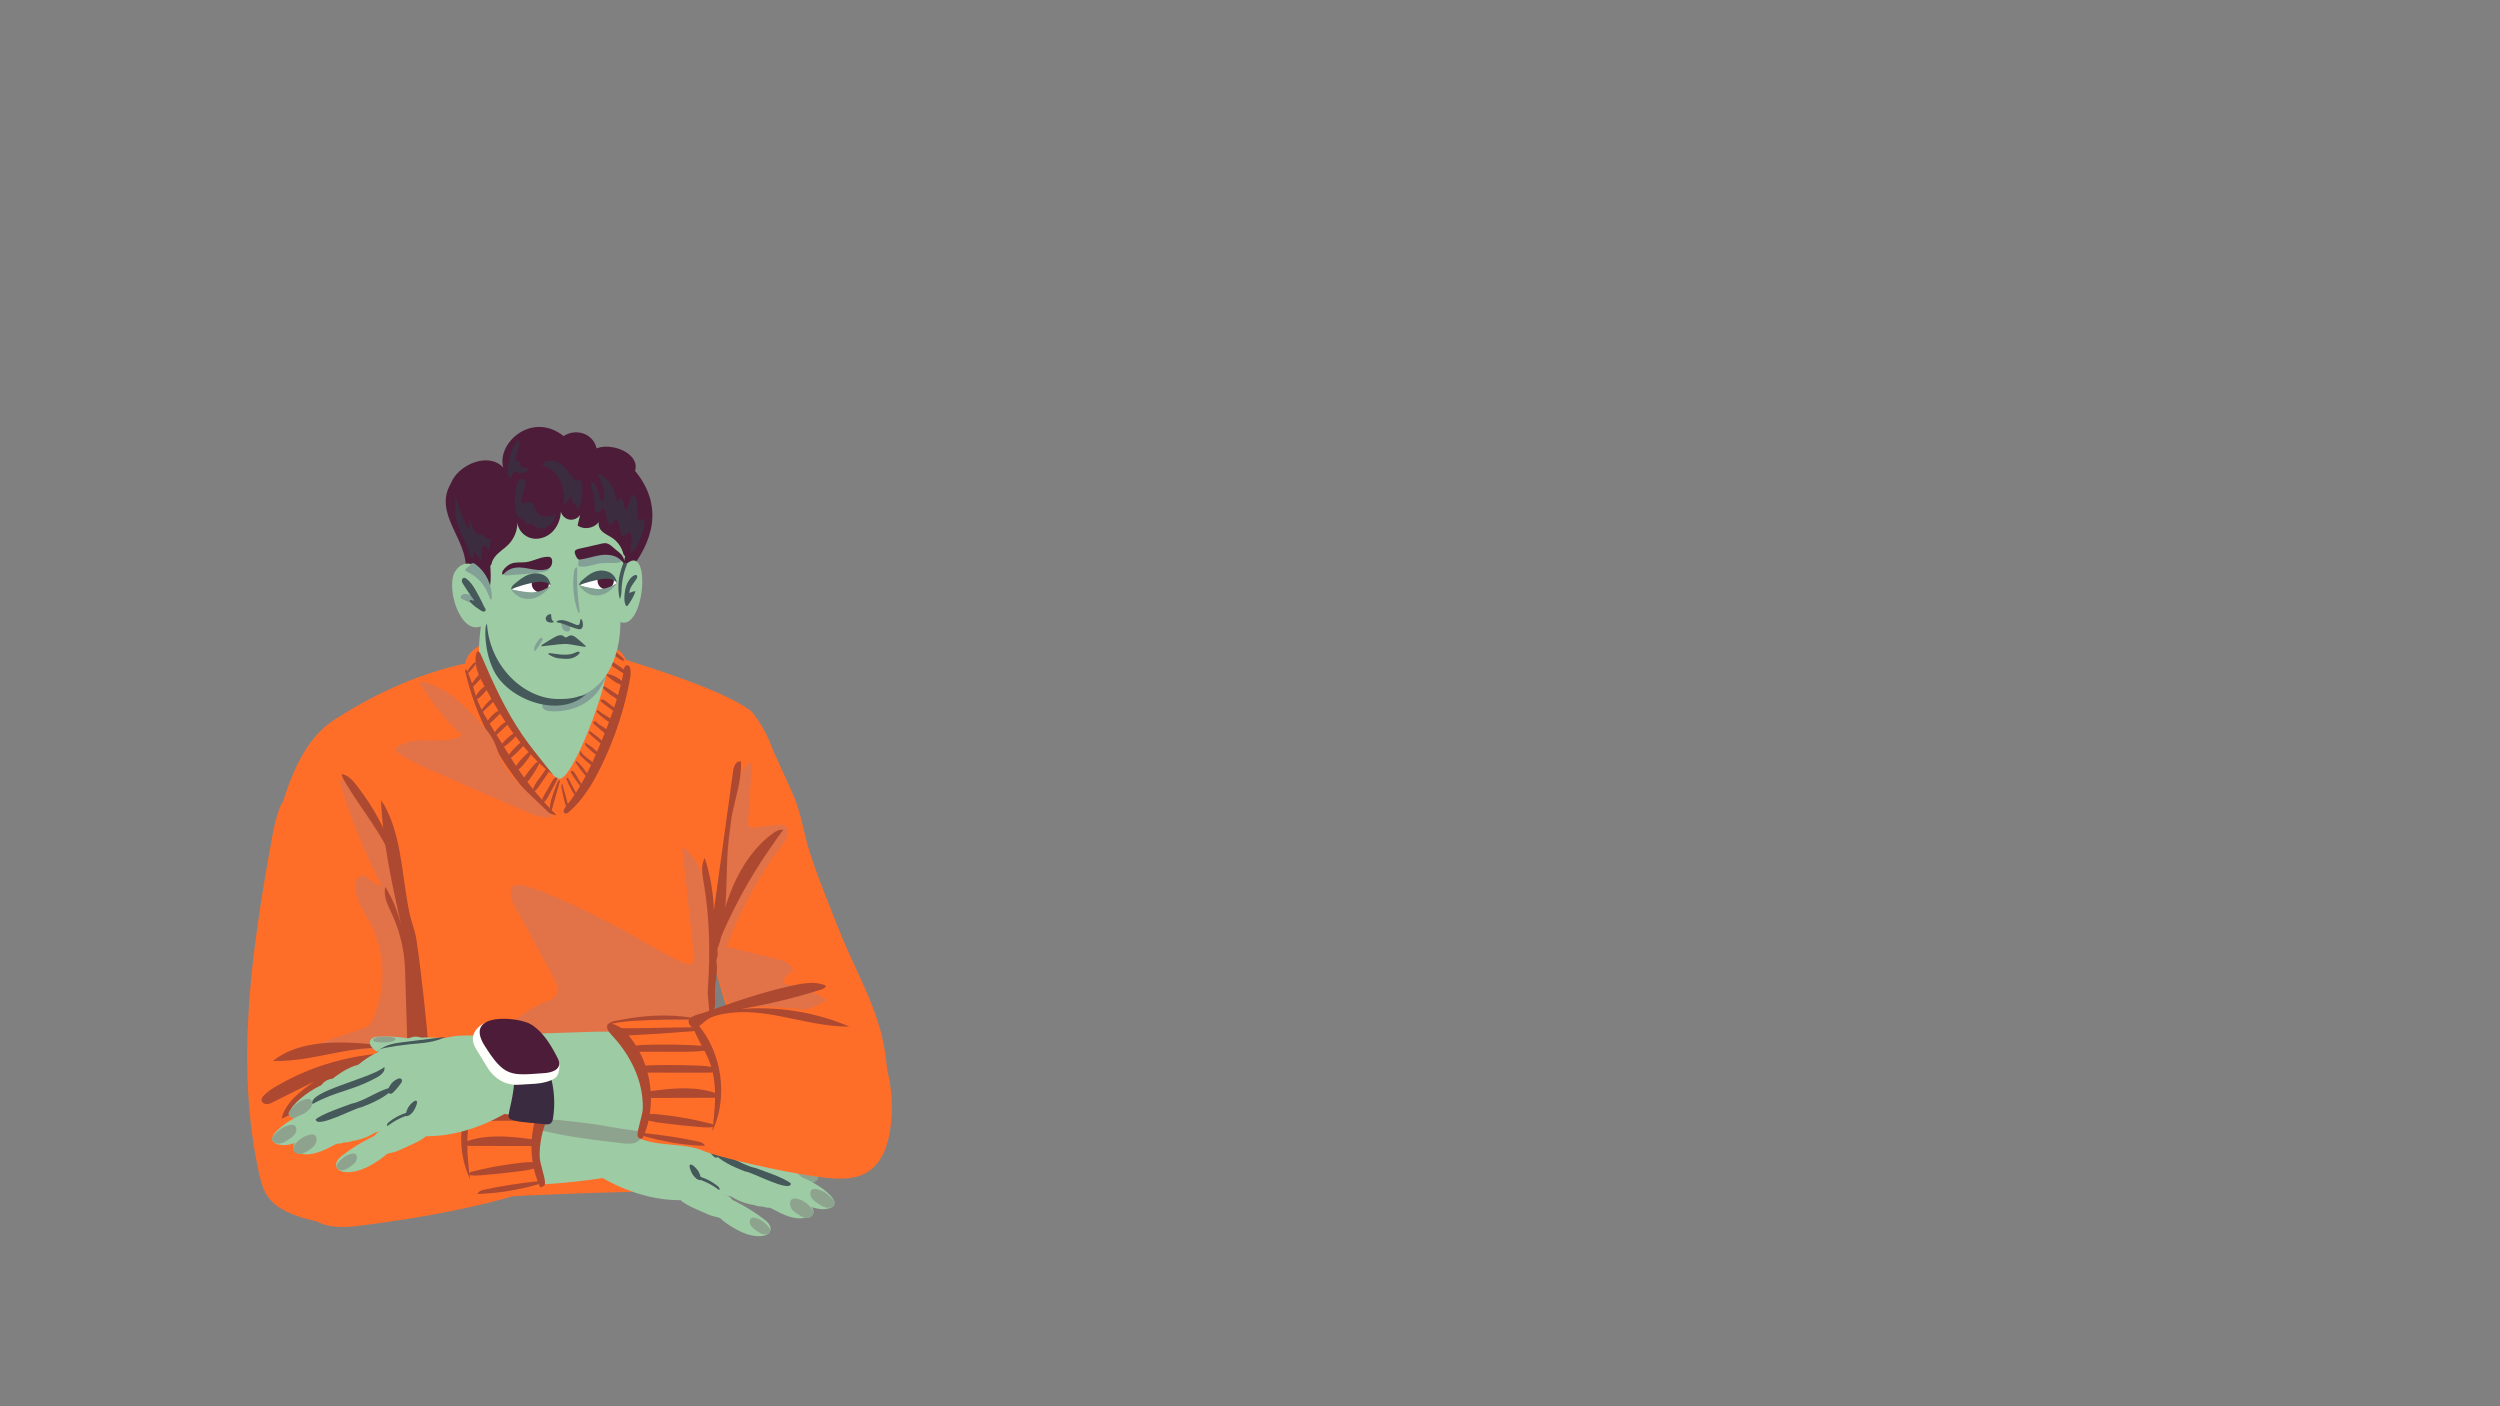 <ns0:svg xmlns:ns0="http://www.w3.org/2000/svg" version="1.1" id="Layer_4" x="0px" y="0px" viewBox="0 0 2562 1441" style="enable-background:new 0 0 2562 1441;" xml:space="preserve" width="2562.0" height="1441.0">
<ns0:rect x="0" y="0" width="2562" height="1441" fill="#808080" stroke="none"/>
<ns0:style type="text/css">
	.st0{fill:#FF6E29;}
	.st1{fill:#E27247;}
	.st2{fill:#9DCBA4;}
	.st3{fill:#8DA38E;}
	.st4{fill:#45585A;}
	.st5{fill:#AD4930;}
	.st6{fill:#3A2B40;}
	.st7{fill:#FFFFFC;}
	.st8{fill:#4D1C39;}
	.st9{fill:#83A097;}
	.st10{fill:#3C2C40;}
	.st11{fill:#FFFEFF;}
	.st12{fill:#4E1C38;}
	.st13{fill:#82A295;}
</ns0:style>
<ns0:g>
	<ns0:path class="st0" d="M704.2,822.8c-1.3,20.6,1.5,41.2,4.9,61.5c11.8,71.1,30.8,141.1,56.5,208.5c10.4,27.1,22.5,54.8,44.3,73.9   s56,27.1,80.3,11.2c4.5-2.9,8.5-6.7,11.2-11.3c2.5-4.3,3.6-9.3,4.5-14.2c6.5-34.3,4.5-70.1-5.7-103.5   c-7.5-24.5-19.2-47.5-29.7-70.9c-8.9-19.9-16.8-40.3-24.7-60.6c-7.4-19-14.8-38-19.9-57.8c-3-11.6-5.2-23.5-9.1-34.8   c-2.6-7.6-6-15-9.3-22.3c-5.7-12.5-11.4-25.1-17.1-37.6c-4.2-9.2-8.5-18.6-15.1-26.3c-5.7-6.7-14-12.6-22.9-13.9   c-3.8-0.5-6,1.7-8.4,4.3c-3.2,3.6-6.3,7.3-9.2,11.2c-11.5,15.4-20.1,32.9-25.3,51.4C706.7,801.6,704.9,812.1,704.2,822.8z" />
	<ns0:path class="st0" d="M743.7,1192.7c-11.3,25.5-43.1,28.6-67.8,28.2c-86.4,1.2-175.5,5.8-261.8,11.1   c-41.9-75.6,16.7-275.6-33.1-322.1c-25.9-25.9-72.1-32.2-101.4-52.9c12.5-42.8,25.3-98.5,67.9-122.4   c39.4-25.1,83.7-44.8,129.4-54.6c6-39.5,110.1-26.3,140.1-22c9.5,3.2,20.9,8.2,24,18c-0.4,0.5,101,29.7,129.7,53.6   c62.5,80.9-14.3,124.5-25.5,149.8c-23.9,50.2-6.4,53-10.5,108.5C728.5,1058.9,723.2,1124.6,743.7,1192.7z" />
	<ns0:path class="st1" d="M698.9,867.4c4.1,37.6,8.3,75.1,12.4,112.7c0.3,2.5,0.4,5.4-1.5,7c-2.1,1.9-5.3,1.1-7.9,0.1   c-13.1-5-25.2-12.4-37.4-19.5c-27.2-15.8-55.2-30.3-83.8-43.4c-14.9-6.8-30-13.2-45.9-17c-2.1-0.5-4.4-1-6.5-0.3   c-7.4,2.2-5.3,13.3-1.6,20.1c13.4,24.7,26.8,49.4,40.2,74.1c3.6,6.6,6.9,15.6,1.5,20.8c-1.9,1.9-4.5,2.7-7,3.7   c-35.3,12.9-63.2,44.6-71.5,81.3c-2,8.7-2.7,18.4,1.9,26c8,13.1,26.6,13.1,41.2,17.7c8.2,2.6,15.8,7.1,22,13.1   c3.4,3.2,6.5,7,10.9,8.8c5.3,2.1,11.2,0.8,16.8-0.3c27.5-5.4,56.2-4.6,83.4,2.5c5.2,1.4,10.5,3,15.8,2.9c10.5-0.1,20.2-6.5,26.3-15   c6.2-8.5,9.3-18.8,11.5-29c4.1-19.2,5.2-39,6.2-58.7c1-18.2,2-36.5,2.9-54.7c0.7-13.2,1.4-26.3,2-39.5c0.5-11.2,2.4-23.6,0.1-34.7   c-0.7-3.3-2-6.5-2.9-9.7c-1.4-4.7-1.9-9.5-2.5-14.3c-1.3-10-3.4-20.1-7.3-29.5c-2.1-5-4.7-9.8-8-14.2c-1.6-2.1-3.3-4.1-5.2-5.9   C704.2,871.6,699,868.3,698.9,867.4z" />
	<ns0:path class="st2" d="M496.7,618.4c0,0-9.4,44.2-4.2,62.6c5.1,18.3,67.6,117.7,81.1,117.1s47.8-89.6,48.9-117.7   c1.2-28.1,1.2-53.4,0-52.5C621.3,628.8,496.7,618.4,496.7,618.4z" />
	<ns0:g id="&#1088;&#1091;&#1082;&#1072;_20_">
		<ns0:g>
			<ns0:path class="st2" d="M709.1,1229.4c-39.3,3.8-79-11.5-110.6-34.3c-23.3-19.6-2.1-41.5,18-55.9c21.2-13.7,44.8-15.7,68-8.1     c18.6,6.2,59.5,13.2,64.3,18.3c2.8,3-2.2,24.3-4.3,27.8C744.9,1198.6,731.8,1226.3,709.1,1229.4z" />
			<ns0:path class="st2" d="M695.7,1227.4c-1.5-3.5-1.1-7.7,0.6-11.2c1.4-3,3.8-5.7,6.8-7.2c7.2-3.6,15.8-0.1,22.5,4.1     c5.1,3.1,9.9,6.7,14.4,10.6c2.4,2.1,4.8,4.4,6.3,7.2c1.6,2.8,2.3,6.2,1.2,9.2c-1.6,4.5-6.7,7-11.5,7s-9.3-2-13.6-4     C714,1239.3,698.3,1233.4,695.7,1227.4z" />
			<ns0:path class="st2" d="M653.5,1145.7c1.1-16.5,35.8-17.5,50.5-16.6c17.3,5.2,4.7,21.1-7.2,25.8     C681.3,1160.9,652.2,1164.9,653.5,1145.7z" />
			<ns0:path class="st2" d="M728.9,1229.9c0.5-1.4,1-3.1,2.1-4.2c1.2-1.2,3.3-2,5-2.3c4.3-0.8,9.2,0.9,12.4,3.8     c2.9,2.7,4.6,6.7,4.2,10.7c-0.4,4-2.9,7.7-6.6,9.2c-1.3,0.5-2.7,0.8-4.2,1c-2.1,0.2-4.2,0.2-6.2-0.5c-4.1-1.4-6.9-5.3-7.6-9.6     C727.7,1235.3,728,1232.5,728.9,1229.9z" />
			<ns0:path class="st2" d="M739.6,1249.8c-2.1-1.8-4-3.7-5.6-5.9c-1.1-1.5-2.4-3.2-2.7-5.1c-0.2-1.8,0.7-3.9,1.5-5.5     c1.2-2.1,3-3.9,5.3-4.8c5.2-2,10.9,0.3,15.8,2.8c10.2,5.2,19.9,11.2,29,18.1c2,1.5,3.9,3.1,5.3,5.2c1.4,2.1,2,4.8,1.1,7     c-1.4,3.6-5.7,5-9.6,5.2c-11.7,0.7-22.8-5-32.6-11.4C744.5,1253.7,741.9,1251.9,739.6,1249.8z" />
			<ns0:path class="st2" d="M713,1149.9c-2.2-0.2-4.4-0.7-6.5-1.4c-1.4-0.5-3.1-1.1-4-2.3c-0.9-1.2-1-3.1-1-4.6c0-2.1,0.8-4.3,2.1-6.1     c3.1-4,8.3-5.2,13-5.9c9.6-1.4,19.3-2,28.8-1.6c2.1,0.1,4.2,0.2,6,1c1.8,0.8,3.3,2.4,3.6,4.5c0.4,3.2-2.4,6.4-5.2,8.5     c-8.5,6.4-19.1,7.9-29,8.2C718.2,1150.2,715.6,1150.2,713,1149.9z" />
			<ns0:path class="st3" d="M768.8,1254.6c-0.7-1.8-0.8-4.2,0.6-5.7c1.6-1.8,4.4-1,6.3-0.3c4.9,1.5,9.1,5,12.3,9.2     c0.5,0.6,0.9,1.2,1.1,1.9c0.4,1.3-0.1,2.8-1,3.8s-2.2,1.4-3.5,1.5c-3.3,0.3-6.4-1.6-9.2-3.6     C772.9,1259.6,770,1257.7,768.8,1254.6z" />
			<ns0:path class="st3" d="M734,1133.2c-2-0.5-4.3-1.4-5-2.4c-0.9-1.2,1.2-1.8,2.8-2.2c3.8-0.9,9.1-0.9,14.5-0.3     c0.8,0.1,1.6,0.2,2.3,0.4c1.4,0.4,2.6,1.2,3,1.8c0.4,0.7,0.2,1.3-0.3,1.7c-1.3,1.2-4.7,1.4-7.8,1.5     C740.6,1133.9,737.3,1134.1,734,1133.2z" />
			<ns0:path class="st2" d="M770.9,1190.4c10.4-7,33.9,5.8,44.7,15.4c10.4,13.9-9.2,21.5-20.4,15.3     C777.9,1217.1,754.2,1201.5,770.9,1190.4z" />
			<ns0:path class="st2" d="M744,1207.4c0.5-1.4,1-3.1,2.1-4.2c1.2-1.2,3.3-2,5-2.3c4.3-0.8,9.2,0.9,12.4,3.8c2.9,2.7,4.6,6.7,4.2,10.7     c-0.4,4-2.9,7.7-6.6,9.2c-1.3,0.5-2.7,0.8-4.2,1c-2.1,0.2-4.2,0.2-6.2-0.5c-4.1-1.4-6.9-5.3-7.6-9.6     C742.7,1212.8,743.1,1210,744,1207.4z" />
			<ns0:path class="st2" d="M755.8,1157.6c10.8-6,33.5,8.7,43.7,19.2c9.5,14.7-10.5,20.7-21.3,13.5     C761.2,1184.8,738.5,1167.2,755.8,1157.6z" />
			<ns0:path class="st2" d="M806.4,1186.5c-2,13.4-23.9,11.7-24.5-2C779,1164.2,808.8,1168.7,806.4,1186.5z" />
			<ns0:path class="st2" d="M721.8,1142.2c-1.2,13.6-23.1,13.8-24.5,0.2C693.1,1122.2,723.1,1124.2,721.8,1142.2z" />
			<ns0:path class="st2" d="M728.2,1142.2c10.8-6,33.5,8.7,43.7,19.2c9.5,14.7-10.5,20.7-21.3,13.5     C733.6,1169.4,711,1151.8,728.2,1142.2z" />
			<ns0:path class="st2" d="M792.8,1175.2c11.9-4,65.2,35,36,37.2c-11.7,0.9-23-7.3-32.3-14.5C787.5,1191.9,777.2,1181.5,792.8,1175.2z" />
			<ns0:path class="st3" d="M814.6,1198.6c-0.7-2-0.6-4.6,1.1-6.1c2.1-1.8,5.3-0.6,7.5,0.2c5.7,2.1,10.4,6.3,13.9,11     c0.5,0.7,1,1.4,1.2,2.2c0.4,1.5-0.3,3-1.5,4c-1.2,0.9-2.8,1.3-4.3,1.3c-4,0-7.5-2.4-10.7-4.8C819,1204.4,815.7,1202,814.6,1198.6     z" />
			<ns0:path class="st2" d="M727.5,1172.9c10.4-6.9,48.8,10.3,59.7,19.9c10.4,13.9-9.2,21.5-20.4,15.3     C749.5,1204.1,710.9,1184,727.5,1172.9z" />
			<ns0:path class="st2" d="M823,1214.9c-1.2,13.6-23.1,13.8-24.5,0.2C794.4,1195,824.4,1197,823,1214.9z" />
			<ns0:path class="st2" d="M746.8,1206.6c9.9-7.9,34.1,2.6,45.6,11.2c11.3,12.9-7.7,22.4-19.2,17.2     C755.7,1232.6,731,1219.3,746.8,1206.6z" />
			<ns0:path class="st2" d="M767.1,1192.6c0.5-1.4,1-3.1,2.1-4.2c1.2-1.2,3.3-2,5-2.3c4.3-0.8,9.2,0.9,12.4,3.8     c2.9,2.7,4.6,6.7,4.2,10.7c-0.4,4-2.9,7.7-6.6,9.2c-1.3,0.5-2.7,0.8-4.2,1c-2.1,0.2-4.2,0.2-6.2-0.5c-4.1-1.4-6.9-5.3-7.6-9.6     C765.8,1198,766.2,1195.2,767.1,1192.6z" />
			<ns0:path class="st2" d="M800.5,1226.2c-0.2,13.7-22.1,15.9-24.4,2.4C770.6,1208.9,800.6,1208.1,800.5,1226.2z" />
			<ns0:path class="st2" d="M808.8,1204.9c11.6-5.1,67.1,29.3,38.2,34c-11.6,1.9-23.3-5.3-33.1-11.7     C804.6,1222,793.6,1212.4,808.8,1204.9z" />
			<ns0:path class="st2" d="M717.7,1196.3c9.9-7.9,34.1,2.6,45.6,11.2c11.3,12.9-7.7,22.4-19.2,17.2     C726.5,1222.3,701.9,1209,717.7,1196.3z" />
			<ns0:path class="st2" d="M785.6,1217.4c11.2-6.1,68.7,23,40.3,30.4c-11.4,3-23.6-3.1-33.8-8.6C782.5,1234.9,771,1226.4,785.6,1217.4z     " />
			<ns0:path class="st3" d="M810.4,1237.1c-0.9-2.2-1.2-5.2,0.2-7.2c1.7-2.4,4.8-1.7,7.1-1.2c5.6,1.4,10.5,5.2,14.4,10     c0.6,0.7,1.1,1.4,1.4,2.3c0.5,1.6,0.1,3.5-0.9,4.8c-1,1.3-2.4,2-3.8,2.3c-3.7,0.7-7.3-1.2-10.6-3.4     C815.3,1242.9,811.8,1240.8,810.4,1237.1z" />
			<ns0:path class="st3" d="M830.9,1226c-0.8-2-0.9-4.8,0.7-6.4c1.9-2,5.2-1.1,7.5-0.4c5.8,1.7,10.8,5.7,14.6,10.3     c0.5,0.7,1.1,1.4,1.3,2.2c0.5,1.5-0.1,3.2-1.2,4.3c-1.1,1.1-2.7,1.6-4.2,1.7c-3.9,0.3-7.6-1.8-10.9-4     C835.8,1231.7,832.3,1229.4,830.9,1226z" />
			<ns0:path class="st4" d="M730.9,1215.4c-3.9-2.4-8-4.3-12.2-6c-1.2-0.5-5-1-5.5-2.3c-0.8-2.1,3-1.5,3.9-1.3c6.7,2,13.1,5.3,18.5,9.8     c1.2,1,2.5,2.8,1.5,4C737.2,1219.6,731.5,1215.8,730.9,1215.4z" />
			<ns0:path class="st4" d="M810.6,1213c-5.7-5.6-29.2-13.4-36.3-16c-15.4-3.1-30.6-16.5-45.1-17.1c9.1,10,21.8,15.8,34.5,20.6     C770,1200.7,809.5,1222.6,810.6,1213z" />
			<ns0:path class="st4" d="M813.9,1197c4.9-13-59-25.9-73.7-37.9c-1.2,4.1,2.8,7.7,6.4,9.9C773.3,1183.9,787.5,1182.9,813.9,1197z" />
			<ns0:path class="st4" d="M710.4,1204.4c-1.4-1.9-2.4-4-3.1-6.3c-0.3-1.1-1.2-3.4-0.2-4.4c1.3-1.2,4.3,1.7,5.1,2.4     c2.4,2.2,4.1,4.9,5.2,7.9c0.6,1.8,0.9,3.6,0.9,5.4C715,1209.5,712.2,1206.9,710.4,1204.4z" />
			<ns0:path class="st4" d="M724,1176.9c-0.5-0.9-1.1-1.7-1.5-2.7s-0.4-2.1,0.3-2.9c0.9-1,2.5-0.7,3.8-0.2c4.2,1.8,7.6,5.3,9.3,9.5     c0.4,1.1,0.8,2.2,0.6,3.4c-0.2,1.1-1,2.2-2.2,2.4c-1.3,0.2-2.5-0.8-3.4-1.7c-3.5-3.5-6.6-7.4-9.2-11.6" />
			<ns0:path class="st4" d="M745.3,1141.7c-7.4-5.7-16.5-6.9-25.2-8c-14.2-1.8-28.4-3.5-42.6-5.3c11.6,5.9,24.6,6.3,37.2,7.6     c8.4,0.8,16.7,2,25,3.7c3.2,0.6,6.9,1.7,8.4,5.2" />
		</ns0:g>
		<ns0:path class="st2" d="M513.4,1122.9c-20.5-0.6-43.2-0.5-58.2,13.4c-7.2,6.6-11.7,15.7-15.1,24.8c-4,10.5-6.9,21.7-5.9,32.8    c1,11.2,6.4,22.4,15.9,28.2c16.6,10.2,76.4-6.7,98.7-7.9c23.9-1.2,60.8-4.6,84.1-10c14.3-3.3,23.8-11.4,33.6-22.4    c10.6-11.9,15.1-27.8,7.8-42.6c-2.2-4.5-5.2-8.4-9.9-10.2c-5.9-2.2-12.7-1.9-18.9-2.1c-20.8-0.7-41.5-1.3-62.3-2    c-20.7-0.7-41.4-1.3-62.1-2C518.5,1123,516,1122.9,513.4,1122.9z" />
	</ns0:g>
	<ns0:path class="st0" d="M278.2,861.6c-20.2,112.5-37.3,228.7-12.8,340.4c1.9,8.5,4.1,17.1,9,24.2c6.6,9.5,17.4,15.2,28.3,19.3   c17.6,6.5,36.7,9.6,55.2,6.6s36.3-12.6,47.3-27.8c5.7-7.9,9.5-17,12.4-26.2c8.4-26.6,10.1-54.8,10.8-82.7   c1.5-69.3-3.4-138.7-14.6-207c-4.1-24.6-9.2-49.8-22.7-70.8s-37.3-37.1-62.1-34.8c-11.1,1-21.6,5.7-30.5,12.2   c-3.6,2.5-8.9,5.9-10.7,10c-2.3,5.1-3.9,10.8-5.3,16.1C280.7,847.9,279.4,854.8,278.2,861.6z" />
	<ns0:path class="st0" d="M426.6,1081.3c18,0,36.2,1.4,53.4,6.9c6,1.9,11.9,4.3,18.1,5.5c6.5,1.2,13.2,1.1,19.9,1   c18.6-0.3,37.3,0.1,55.9,1.2c6,0.3,13.3,1.6,15.4,7.3c-33.1,22-47.2,68.7-31.8,105.4c0.5,1.2,1,2.5,0.9,3.8   c-0.3,2.9-3.5,4.4-6.3,5.4c-58.4,19.2-119.2,30-180.2,37.9c-16.9,2.2-35.3,3.8-49.6-5.4c-14.3-9.3-20.5-27.1-22.9-44   c-2.4-16.6-2-33.7,1-50.2c1.3-7.2,3.2-14.3,5.1-21.3c1.1-4.2,2.2-8.5,4.3-12.3c4.9-9.2,15.5-15.4,24.2-20.3   c13-7.3,27.2-12.3,41.8-15.5c14.8-3.3,30-4.8,45.2-5.1C422.8,1081.3,424.7,1081.3,426.6,1081.3z" />
	<ns0:path class="st1" d="M752.7,814.4c1.9-13.1,5.6-28.6,18-33.2c-1.3,20.2-2.7,40.5-4,60.7c-0.1,2-0.1,4.4,1.5,5.6   c1.2,0.9,2.8,0.7,4.3,0.6c7.9-0.9,15.8-1.8,23.6-2.7c2.6-0.3,5.4-0.6,7.7,0.7c6.6,3.6,2.5,13.6-2,19.5   c-24.2,31.8-43.5,67.3-57.3,104.8c17.5,4.2,35,8.4,52.5,12.5c7,1.7,15.7,5.3,15.6,12.5c-5.3,1.9-9.3,6.9-10,12.5   c15.8,2.4,31.1,8.1,44.6,16.7c-25,17.6-58.7,13.1-88.8,7.9c-4.1-0.7-8.4-1.5-11.5-4.2c-2.8-2.5-4.2-6.2-5.5-9.8   c-8.3-23.9-14.8-50.3-8.8-75.5c1.4-5.9,3-11.2,3.9-17.2c1-7.1,2-14.2,3.1-21.3c2-14.1,4.1-28.3,6.1-42.4   C748.2,846.2,750.5,830.3,752.7,814.4z" />
	<ns0:path class="st5" d="M487.9,682.5c1.3,6.7,4.4,12.9,7.6,18.9c18.5,35,40.4,69.3,71.9,93.3c-3-3.8-6.1-7.5-9.1-11.3   c-8-10-16-20-23.2-30.5c-8.6-12.6-16.1-25.9-22.9-39.5c-6.8-13.6-12.9-27.5-18.9-41.4c-0.6-1.5-1.3-3.4-2.8-4.2   c-1.8-0.9-2.1,1-2.5,2.4C487,674.2,487.1,678.5,487.9,682.5z" />
	<ns0:path class="st5" d="M615.7,761.2c-9.6,23.2-20.1,46.4-36.1,65.7c-1.6,2-3.1,5.3-0.9,6.5c1.5,0.8,3.2-0.3,4.5-1.4   c14.2-12.4,24.2-28.9,32.5-45.9c14.2-28.8,24.4-59.6,30.1-91.2c0.5-2.6,1.8-14.9-4-13c-2.6,0.9-2.4,4.7-2.8,7   c-0.6,3.5-1.4,6.9-2.2,10.3c-3.2,13.7-7.6,27-12.5,40.2C621.6,746.7,618.7,754,615.7,761.2z" />
	<ns0:path class="st5" d="M548.9,822.1c5.9,6.3,12.9,12.6,21.5,13.3c-15-14.8-28.6-31.2-40.4-48.7c-4.8-7.1-9.2-14.3-13.7-21.6   c-4.4-7.1-8.7-14.2-13.1-21.2c-4.6-7.4-9.1-14.8-12.5-22.8c-2.6-6.2-4.5-12.7-6.5-19.2c-1-3.2-2.1-6.5-3.4-9.6   c-0.6-1.6-1.3-3.1-2-4.7c-0.4-0.8-1.4-2.6-2.1-0.9c-0.4,0.9,0.6,3.2,0.8,4.2c0.4,1.5,0.8,3,1.1,4.5c0.8,3.1,1.6,6.1,2.5,9.1   c1.8,6.1,3.8,12.1,6,18c4.4,11.8,9.5,23.3,15.3,34.5c5.8,11.1,12.4,21.9,19.6,32.2c7.2,10.3,15.1,20.2,23.7,29.5   C546.8,819.9,547.9,821,548.9,822.1z" />
	<ns0:path class="st5" d="M580.9,828.9c0.2,0.5,0.6,1.1,1.1,0.8c0.8-2.7,0-5.5-0.7-8.1c-0.9-3.1-1.7-6.2-2.6-9.4   c-0.4-1.5-0.9-3.1-1.3-4.6c-0.2-0.8-0.4-1.6-0.6-2.3c-0.1-0.3-0.2-1.6-0.6-1.8c-0.6-0.2-0.9,1.6-0.9,1.9c0,1.5,0.4,3,0.7,4.5   c0.5,3,1.1,6,1.9,9C578.7,822.3,579.7,825.6,580.9,828.9z" />
	<ns0:path class="st5" d="M588.3,813.6c0.4,0.6,1,1.2,1.8,1.2c0.6-1.5-0.2-3-0.9-4.4c-2.1-3.9-4.2-7.8-6.2-11.8   c-0.3-0.5-1.9-2.6-2.5-1.3c-0.4,0.8,0.7,2.8,1,3.5c1.1,2.9,2.4,5.7,4,8.4C586.3,810.7,587.2,812.2,588.3,813.6z" />
	<ns0:path class="st5" d="M597.3,809.1c0.6-2-0.5-4-1.6-5.8c-2.1-3.5-4.1-6.9-6.2-10.4c-0.8-1.2-2.3-3.6-4.1-2.8   c-1.3,0.5,0.1,2.4,0.6,3.1c2.2,3.5,4.5,7,7,10.3c0.7,1,1.4,1.9,2.1,2.8C595.3,806.7,597.3,808.8,597.3,809.1z" />
	<ns0:path class="st5" d="M604.1,799.2c0.7-1,0-2.5-0.6-3.5c-3.3-5.2-6.7-10.4-11.2-14.6c-0.5-0.5-1.4-1.2-2.1-0.9   c-0.7,0.3-0.4,0.9-0.1,1.4c0.9,1.5,1.9,3,2.9,4.4c2.1,3,4.4,6,6.8,8.7C601.2,796.2,602.6,797.7,604.1,799.2z" />
	<ns0:path class="st5" d="M609.8,786.9c0.2-0.6,0-1.2-0.2-1.8c-2.3-5.8-9.1-8.2-13-13c-0.8-0.9-1.4-1.9-2.3-2.7c0.1,0.1-0.2,2.1-0.2,2.5   c0,0.5-0.1,1,0.1,1.4c0.5,1.3,2,2.5,3,3.4c2.5,2.5,5.1,4.8,7.9,6.8C606.5,784.8,608.2,785.9,609.8,786.9z" />
	<ns0:path class="st5" d="M612.9,774.7c0.8,0.5,1.7,1,2.6,1c0.3-0.6-0.2-1.3-0.7-1.8c-2.8-3.3-5.7-6.6-9.2-9c-1.6-1.1-3.3-2-4.8-3.2   c-0.4-0.4-0.8-0.7-1.1-0.1c-0.2,0.5-0.1,1.2,0.1,1.7c0.7,1.5,2.5,2.9,3.6,4c1.3,1.3,2.8,2.6,4.2,3.8   C609.4,772.3,611.1,773.5,612.9,774.7z" />
	<ns0:path class="st5" d="M621.5,766.3c0.4-1.1-0.3-2.4-1.1-3.3c-4-5-9.2-8.9-14.3-12.7c-0.8-0.6-1.8-1.1-2.6-0.5   c-1.3,1.1,4.9,6.1,5.6,6.7c2.5,2.2,5.1,4.4,7.8,6.4C618.4,764.1,619.9,765.2,621.5,766.3z" />
	<ns0:path class="st5" d="M619.5,751.2c2.3,1.9,4.7,3.9,7.6,4.5c0.6-1.3-0.3-2.7-1.2-3.8c-2.2-2.7-4.9-5-7.8-6.9   c-1.8-1.2-3.8-2.1-5.4-3.6c-1-0.9-2-2.2-3.4-2.3c-1.2,0-1.6,0.9-1.2,1.9c0.6,1.3,2,2.2,3,3.1c1.3,1.2,2.6,2.3,3.9,3.4   C616.5,748.7,618,749.9,619.5,751.2z" />
	<ns0:path class="st5" d="M628.1,742.4c0.4,0.2,0.9,0.5,1.3,0.2c0.6-0.3,0.4-1.2,0.1-1.7c-1.6-2.9-4.3-5-7.2-6.7   c-2.1-1.3-4.2-2.4-6.2-3.8c-0.6-0.4-4.5-4-4.6-1.7c-0.1,1.7,2.7,3.5,3.7,4.5c1.9,1.6,3.8,3.2,5.9,4.7   C623.3,739.5,625.7,741,628.1,742.4z" />
	<ns0:path class="st5" d="M632.7,731c0.3,0.2,0.8,0.4,1.1,0.1c0.4-0.3,0.2-0.9-0.1-1.2c-2.1-3.2-5.2-5.6-8.3-7.9   c-1.7-1.2-3.3-2.5-4.9-3.7c-1.2-0.9-3.3-2.3-4.8-1.1c-1.4,1,1.1,2.5,1.8,3.1c3.1,2.5,6.3,5,9.6,7.2   C628.9,728.7,630.8,729.9,632.7,731z" />
	<ns0:path class="st5" d="M636.2,718.6c0.3,0.1,0.6,0.3,0.9,0.1c0.3-0.1,0.5-0.5,0.5-0.9c0.1-1.8-1.3-3.2-2.7-4.2   c-3.4-2.7-7.1-5-10.8-7.4c-1-0.7-2.1-1.3-3.1-2c-0.7-0.5-1.6-1-2.5-0.5c-0.5,0.3-0.6,0.8-0.4,1.3c0.5,1.5,2.1,2.7,3.2,3.6   c2.8,2.5,5.9,4.8,9.2,6.7C632.4,716.7,634.3,717.7,636.2,718.6z" />
	<ns0:path class="st5" d="M636,701.7c1.4,0.6,2.8,1.1,4.3,0.9c0.5-1.1-0.4-2.3-1.2-3.1c-4.7-4.7-10.8-7.9-17.3-9c0.1,0-0.1,1.7,0,1.9   c0.2,0.4,0.5,0.5,0.8,0.7c1,0.6,2,1.6,2.9,2.4c2.1,1.6,4.3,3,6.5,4.3C633.3,700.4,634.6,701.1,636,701.7z" />
	<ns0:path class="st5" d="M638.6,689.9c1,0.6,2.6,1,3.1,0c0.3-0.6-0.1-1.4-0.5-2c-1.2-1.5-2.8-2.6-4.3-3.6c-2.9-1.9-5.8-3.9-8.6-5.8   c-1.2-0.8-3.2-2.4-4.8-1.8c-1.2,0.4,0,1.9,0.4,2.4c2.3,2.9,5.8,5,8.8,7C634.6,687.4,636.5,688.7,638.6,689.9z" />
	<ns0:path class="st5" d="M634.5,675.1c1.6,1.1,3.4,2.2,5.3,1.9c-0.5-2-2.2-3.4-3.7-4.7c-1.6-1.4-3.2-2.7-4.9-4c-1.5-1.3-3.2-2.6-5.1-3   c-0.6-0.1-3.1-0.7-3.3,0.4c-0.1,0.9,1.3,2,1.9,2.4c1.1,1,2.4,1.9,3.6,2.8C630.3,672.2,632.4,673.6,634.5,675.1z" />
	<ns0:path class="st5" d="M478.1,690c0.9,0.3,1.9-0.4,2.6-1.1c1.4-1.5,2.8-3,4.1-4.6c0.6-0.8,1.2-1.6,1.8-2.5c0.3-0.5,1.4-1.6,1.2-2.2   c-0.1-0.5-0.8-0.7-1.3-0.6c-0.8,0.1-1.3,0.8-1.8,1.4c-1.3,1.4-2.6,2.8-3.7,4.3C480.8,685,477.8,689.9,478.1,690z" />
	<ns0:path class="st5" d="M493.2,690.3c-4.7,2.6-7.8,7.4-10.7,11.9c-0.3,0.5-0.7,1.3-0.3,1.8c0.2,0.3,0.6,0.4,0.9,0.4   c1.2,0,2.1-1,2.9-1.8c2.1-2.2,4.1-4.4,6.2-6.6c1.5-1.7,3.1-3.4,3.9-5.5c0.1-0.3,0.2-0.6,0.1-0.9c-0.2-0.6-1.1-0.6-1.8-0.4   c-2.1,0.6-4,1.7-5.4,3.3" />
	<ns0:path class="st5" d="M498.4,702.4c-5.1,2.8-9.3,7.4-11.6,12.7c-0.1,0.3-0.3,0.6-0.2,0.9c0.1,0.6,0.7,0.9,1.3,0.9s1.1-0.3,1.5-0.6   c4.9-3.2,8.4-8,11.9-12.6c0.4-0.6,0.9-1.2,0.9-2c-2.9,0-5.6,1.7-8,3.3" />
	<ns0:path class="st5" d="M493.5,727.3c-0.5,0.6-0.9,1.6-0.3,2.2c0.6,0.6,1.7,0,2.3-0.6c2.7-2.6,5.3-5.1,8-7.7c1.3-1.3,2.7-2.6,4-3.8   c0.9-0.9,2.1-1.8,2-3.2c-0.2-3-7.9,3.8-8.7,4.5C498.1,721.3,495.7,724.2,493.5,727.3z" />
	<ns0:path class="st5" d="M498.6,742.4c1.5,0.5,3-0.6,4.1-1.6c3.1-2.8,6-5.6,8.9-8.6c1.4-1.4,2.9-2.8,4.2-4.3c0.2-0.3,1-1,0.6-1.4   c-0.7-0.8-4,1-4.6,1.3c-2.3,1.1-4.5,2.5-6.3,4.3C502.7,734.7,499,738.3,498.6,742.4z" />
	<ns0:path class="st5" d="M504.8,754.3c1.7,0.6,3.4-0.6,4.7-1.8c3.1-2.7,6-5.5,9-8.3c0.7-0.7,5.9-4.9,4.6-6.2c-0.9-0.9-4,1.2-4.7,1.7   c-2.4,1.4-4.6,3-6.5,5c-1.4,1.4-2.8,2.9-3.9,4.6C507.5,749.6,504.7,754.3,504.8,754.3z" />
	<ns0:path class="st5" d="M518.8,763.7c3.4-2.7,6.8-5.7,9.6-9.1c0.4-0.5,3.6-4.6,1.1-4.3c-2.2,0.2-4.5,2.1-6.1,3.3   c-2.6,1.9-4.9,4-7.1,6.5c-0.8,0.9-1.5,1.8-2.2,2.6c-0.5,0.7-1.5,1.6-1.5,2.6c0,1.8,4.4-0.3,5.2-0.8   C518,764.3,518.4,764,518.8,763.7z" />
	<ns0:path class="st5" d="M519.1,777.1c-0.2,0.3-0.4,0.8-0.2,1c0.1,0.2,0.4,0.2,0.6,0.2c1.5,0.1,2.9-0.8,4.1-1.7   c5.4-4.1,10-9.2,14.5-14.3c0.4-0.5,0.9-1,0.9-1.7c0-1-1.1-1.6-2.1-1.6c-1.4,0.1-2.7,1.2-3.7,2.1c-1.3,1.1-2.6,2.2-3.8,3.4   c-2.5,2.4-4.8,5-6.9,7.7C521.3,773.9,520.1,775.5,519.1,777.1z" />
	<ns0:path class="st5" d="M526.1,790.1c3.3,0.5,6.2-1.9,8.4-4.4c2.4-2.5,4.6-5.3,6.6-8.1c1-1.5,2-3,2.9-4.5c0.5-0.9,2.3-3.4,0.1-3.1   c-2.5,0.3-3.5,1.7-5.2,3.3c-2.4,2.3-4.7,4.5-6.8,7.2C529.8,783.5,527.8,786.7,526.1,790.1z" />
	<ns0:path class="st5" d="M538.3,795.2c-1.3,1.8-2.5,3.8-2.7,6c0,0.3,0,0.5,0.1,0.8c0.3,0.7,1.2,0.8,2,0.6c2.4-0.5,4-2.6,5.4-4.5   c3.8-5.3,7.2-10.8,10.1-16.6c1.2-2.4-1.4-1.3-2.6-0.6c-2.3,1.4-4,3.8-5.8,5.8C542.5,789.4,540.3,792.2,538.3,795.2z" />
	<ns0:path class="st5" d="M553.2,796.9c-2.6,3.4-5.2,6.9-6.6,10.9c-0.3,0.7-0.5,1.6,0,2.2c0.5,0.6,1.4,0.6,2,0.3c0.7-0.3,1.1-1,1.6-1.6   c3.9-5.3,7.6-10.7,11.2-16.1c0.6-1,1.5-2.3,1.1-3.5c-0.3-0.9-1.6-1.5-2.5-1.2c-0.8,0.2-1.3,1.1-1.7,1.8c-0.6,1.1-1.3,2.1-2,3   C555.3,794.2,554.3,795.5,553.2,796.9z" />
	<ns0:path class="st1" d="M347,796.9c11,38.4,25.9,75.6,44.3,111.1c-8.9-0.7-16.1-14.3-23.5-9.3c-2.6,1.7-3.5,5.1-3.6,8.2   c-0.8,13.7,8.2,25.6,14.6,37.7c16.3,30.5,17.6,68.6,3.3,100c-1,2.3-2.2,4.6-4.1,6.3c-1.9,1.6-4.2,2.4-6.6,3.2   c-17.9,6.1-35.9,12.2-53.8,18.4c30.9,12.5,68.1-6,98.6,7.5c1.9,0.8,3.8,1.8,5.8,1.4c3.8-0.7,5.2-5.2,5.7-9   c5.8-46-18.7-91.1-16.7-137.4c0.5-11.6,2.5-23.5,0-35c-1.9-8.7-5.3-17.3-8.1-25.7c-6.6-19.7-17.1-38.1-30.6-53.8   c-3.8-4.4-7.7-8.5-11.9-12.4c-2.2-2-4.4-4-6.6-5.9C352.3,801.1,347.4,798.4,347,796.9z" />
	<ns0:path class="st5" d="M557.1,816c-1,1.9-2.1,4-1.4,6c1.5,0.6,2.9-0.8,3.8-2c1.7-2.4,3-5,4.4-7.6c1.8-3.4,3.5-6.8,5.3-10.1   c0.8-1.6,1.9-3.3,2.1-5.1c-2.9-1.2-4.1,1.2-5.4,3.3c-1.9,3.3-3.8,6.6-5.6,9.9C559.3,812.3,558.2,814.2,557.1,816z" />
	<ns0:path class="st3" d="M648.3,1156.6c-27.8-3.3-55.5-6.5-83.2-9.8c-3.9-0.5-8-0.9-11.6,0.6c-3.6,1.5-6.4,5.7-4.9,9.4   c29.1,7.9,59.2,11.3,89.1,14.8c5.3,0.6,11.4,1.3,16-2c3.5-2.5,7.2-7.5,2.4-10.6C653.8,1157.6,650.9,1156.9,648.3,1156.6z" />
	<ns0:path class="st5" d="M570.1,804.8c-3.1,7.9-6.3,16-6.8,24.5c0,0.7,0.1,1.7,0.8,1.8c0.8,0.1,1.2-0.8,1.5-1.5   c1.5-5.1,2.9-10.2,4.3-15.3c0.7-2.6,1.5-5.1,2.2-7.7c0.4-1.3,0.7-2.5,1.1-3.8c0.2-0.6,1-2.6,0.4-3.1   C572.2,798.6,570.4,804.1,570.1,804.8z" />
	<ns0:path class="st5" d="M390.4,819.5c1.8,43.7,11.4,86.7,20.9,129.3c-3.4-14-8.9-27.6-16.4-39.9c-2.4,9.6,2.8,19.2,6.9,28.1   c8.2,17.8,12.7,37.3,13.3,56.9c0.9,29.4,1.8,58.8,2.7,88.1c7.4,0.4,14.7,0.3,22.1-0.4c-1.6-19.9-3.5-39.8-5.7-59.6   s-4.5-39.6-7.5-59.3c-0.9-6-2.7-11.7-4.5-17.4c-2.4-7.6-3.8-15.5-5.1-23.4c-2.8-16.8-4.6-33.7-7.8-50.4c-3.1-16.3-7.6-32.5-15.8-47   C392.9,823.5,390.4,820.7,390.4,819.5z" />
	<ns0:path class="st5" d="M481.8,1208.9c-3-24.4-5.9-50,3.3-72.8c4.6-11.5,12.1-21.7,16.1-33.5c0.5-1.4,2.2-6.3-0.2-6.7   c-2-0.3-4.2,3-5.2,4.2c-3.4,4.1-6.4,8.4-9,13c-5.4,9.2-9.2,19.3-11.6,29.7c-2.3,10.4-3.1,21.1-2.3,31.7c0.8,10.6,3.3,21.1,7.5,31   C480.7,1206.5,481.7,1207.9,481.8,1208.9z" />
	<ns0:path class="st5" d="M568.9,1108.8c-25.3,29-31.5,73.2-15.3,108c4-1.3,4.9-1.2,4.9-4.7c-0.1-6.9-5.2-19.5-5.4-26.4   c-0.9-28.1,12.6-55.3,32-75.8c2-2.1,7.5-8.5,2.8-10.8c-3.4-1.7-9.2,1.4-11.9,3.2C573.3,1104.2,571,1106.4,568.9,1108.8z" />
	<ns0:path class="st5" d="M366.9,1069c-30.3-1.8-63.4-0.6-87.2,18.2c23.9,0.9,47.5-5.2,71.1-9.5c23.6-4.3,48.5-6.5,71,1.6   c-47.9-2.5-96.4,9.3-137.9,33.4c-4.8,2.8-9.6,5.8-13.4,9.8c-1.3,1.4-2.6,3-2.5,4.9c0.2,2.4,2.7,4,5.1,4.1c2.4,0.1,4.7-1,6.8-2.1   c14-7,27.9-13.9,41.9-20.9c-14,9.9-29.1,21.1-33.3,37.8c11.9-4.1,21.1-13.3,30.8-21.3c28.7-23.5,64.9-37.7,101.9-39.8   c3.3-0.2,11.7-0.4,11.8-5.3c0.1-4.9-8.3-4.8-11.4-5.2c-11.5-1.7-23.1-3.1-34.8-4.2C380.1,1069.9,373.5,1069.4,366.9,1069z" />
	<ns0:path class="st5" d="M499.8,1102c-1.6,0-3.8,0.6-3.6,2.1c0.1,1.3,1.8,1.7,3,1.8c22.7,1.9,45.5,3.4,68.3,4.5   c3.6,0.2,12.6,0.2,13.5-4.9c0.6-3.5-7.9-2.5-9.8-2.5c-15.1,0.1-30.2-0.4-45.3-0.6C517.2,1102.2,508.5,1102.1,499.8,1102z" />
	<ns0:path class="st5" d="M487.6,1121.3c-2.2,0.2-5.2,1.2-4.9,3.4c11.4,2.6,23.2,2.5,34.9,2.5c10.4,0,20.9-0.1,31.3-0.1   c5.1,0,10.3,0.1,15.4-0.2c1.1-0.1,6.6,0.1,5.5-2.1c-0.8-1.7-4.9-2.6-6.5-3.1c-3.4-1-6.7-1.4-10.2-1.6c-10.3-0.3-20.7-0.4-31-0.3   C510.6,1119.9,499.1,1120.4,487.6,1121.3z" />
	<ns0:path class="st5" d="M494.5,1141.4c-5.8,0.3-11.7,0.7-17,2.9c-1.2,0.5-2.6,1.8-1.9,2.9c4.6,1.4,9.6,1.4,14.4,1.4   c21.1,0,42.2,0,63.3-0.1c2.3,0,4.9-0.2,6.5-1.9c1-1.1,1-3,0.2-4.1c-1.1-1.5-3.2-1-4.8-1.1c-4.9-0.2-9.7-0.4-14.6-0.5   c-9.9-0.2-19.7-0.3-29.6,0C505.5,1141,500,1141.2,494.5,1141.4z" />
	<ns0:path class="st5" d="M475,1170.9c-0.8,2.2,2.5,3.4,4.8,3.4c22.2,0.1,44.3,0.1,66.5,0.2c2.1,0,4.4,0,6-1.4c1.3-1.1,1.9-4.1,0-4.9   c-0.7-0.3-1.7-0.1-2.5-0.1c-1.4-0.1-2.7-0.3-4-0.5c-5.8-0.8-11.6-1.6-17.4-2.1c-11.5-1.1-23.2-1.4-34.7,0.3   C487.3,1166.7,480.9,1168.4,475,1170.9z" />
	<ns0:path class="st5" d="M483,1200.9c-1.3,0.3-2.9,1.5-2.3,2.7c0.3,0.6,1,0.7,1.6,0.8c3.6,0.5,7.3,0.3,11,0c13.6-1.1,27.2-2.5,40.8-4.3   c3.2-0.4,6.3-0.8,9.4-1.6c2.5-0.6,6.8-1.2,8.4-3.5c2.6-3.8-5.2-4.1-7-4.1c-6.2-0.1-12.6,1-18.8,1.7c-6.9,0.9-13.7,1.9-20.5,3.2   C498,1197.3,490.4,1199,483,1200.9z" />
	<ns0:g id="&#1088;&#1091;&#1082;&#1072;_19_">
		<ns0:g>
			<ns0:path class="st2" d="M389.6,1111.7c-2.1-3.5-7.1-24.8-4.3-27.8c4.8-5.1,45.7-12.1,64.3-18.3c23.2-7.6,46.8-5.6,68,8.1     c20.1,14.4,41.2,36.3,18,55.9c-31.7,22.8-71.3,38-110.6,34.3C402.3,1160.7,389.2,1132.9,389.6,1111.7z" />
			<ns0:path class="st2" d="M411.7,1177.6c-4.3,2-8.9,4-13.6,4c-4.8,0-9.9-2.5-11.5-7c-1.1-3-0.4-6.4,1.2-9.2c1.6-2.8,3.9-5.1,6.3-7.2     c4.5-3.9,9.3-7.5,14.4-10.6c6.8-4.2,15.4-7.7,22.5-4.1c3,1.5,5.3,4.1,6.8,7.2c1.7,3.5,2.1,7.7,0.6,11.2     C435.8,1167.7,420,1173.6,411.7,1177.6z" />
			<ns0:path class="st2" d="M437.3,1089.2c-11.9-4.7-24.5-20.6-7.2-25.8c14.7-0.9,49.4,0.2,50.5,16.6     C481.9,1099.3,452.8,1095.3,437.3,1089.2z" />
			<ns0:path class="st2" d="M406,1172.4c-0.7,4.2-3.5,8.2-7.6,9.6c-2,0.7-4.1,0.7-6.1,0.5c-1.4-0.2-2.8-0.4-4.1-1     c-3.7-1.5-6.2-5.3-6.6-9.2s1.3-8,4.2-10.7c3.2-2.9,8.1-4.6,12.4-3.8c1.7,0.3,3.7,1.1,5,2.3c1.1,1.1,1.6,2.8,2.1,4.2     C406,1166.9,406.4,1169.7,406,1172.4z" />
			<ns0:path class="st2" d="M387,1189.8c-9.8,6.4-20.9,12.1-32.6,11.4c-3.8-0.2-8.2-1.6-9.6-5.2c-0.9-2.3-0.2-5,1.1-7     c1.4-2.1,3.3-3.6,5.3-5.2c9.1-6.9,18.8-13,29-18.1c4.9-2.5,10.7-4.8,15.9-2.8c2.3,0.9,4.1,2.7,5.3,4.8c0.9,1.6,1.8,3.6,1.5,5.5     s-1.6,3.6-2.7,5.1c-1.6,2.2-3.5,4.1-5.6,5.9C392.1,1186.3,389.6,1188.1,387,1189.8z" />
			<ns0:path class="st2" d="M413.2,1084.5c-9.9-0.3-20.4-1.8-29-8.2c-2.8-2.1-5.5-5.2-5.2-8.5c0.2-2.1,1.8-3.7,3.6-4.5     c1.8-0.8,3.9-0.9,6-1c9.5-0.4,19.1,0.2,28.8,1.6c4.7,0.7,9.9,1.9,13,5.9c1.4,1.8,2.1,4,2.1,6.1c0,1.5-0.1,3.5-1,4.6     c-0.9,1.2-2.6,1.8-4,2.3c-2.1,0.8-4.3,1.2-6.5,1.4C418.5,1084.5,415.9,1084.5,413.2,1084.5z" />
			<ns0:path class="st3" d="M358.7,1195.7c-2.8,2-5.9,3.9-9.2,3.6c-1.3-0.1-2.6-0.6-3.5-1.5c-0.9-1-1.4-2.5-1-3.8     c0.2-0.7,0.7-1.4,1.1-1.9c3.2-4.1,7.4-7.6,12.3-9.2c2-0.6,4.7-1.5,6.3,0.3c1.4,1.5,1.2,3.9,0.6,5.7     C364.1,1192,361.1,1194,358.7,1195.7z" />
			<ns0:path class="st3" d="M390.6,1068.2c-3.2-0.1-6.5-0.3-7.8-1.5c-0.5-0.5-0.7-1-0.3-1.7c0.4-0.7,1.6-1.4,3-1.8     c0.8-0.2,1.6-0.3,2.4-0.4c5.4-0.6,10.7-0.7,14.5,0.3c1.5,0.4,3.6,0.9,2.8,2.2c-0.7,1-3,2-5,2.4     C396.7,1068.4,393.5,1068.3,390.6,1068.2z" />
			<ns0:path class="st2" d="M338.8,1155.5c-11.2,6.2-30.7-1.5-20.4-15.3c10.9-9.7,34.4-22.4,44.7-15.4     C379.8,1135.9,356.2,1151.5,338.8,1155.5z" />
			<ns0:path class="st2" d="M391,1149.9c-0.7,4.2-3.5,8.2-7.6,9.6c-2,0.7-4.1,0.7-6.1,0.5c-1.4-0.2-2.8-0.4-4.1-1     c-3.7-1.5-6.2-5.3-6.6-9.2s1.3-8,4.2-10.7c3.2-2.9,8.1-4.6,12.4-3.8c1.7,0.3,3.7,1.1,5,2.3c1.1,1.1,1.6,2.8,2.1,4.2     C391,1144.4,391.4,1147.2,391,1149.9z" />
			<ns0:path class="st2" d="M355.8,1124.7c-10.8,7.2-30.8,1.2-21.3-13.5c10.2-10.5,32.9-25.2,43.7-19.2     C395.5,1101.6,372.9,1119.1,355.8,1124.7z" />
			<ns0:path class="st2" d="M352.1,1118.9c-0.6,13.7-22.5,15.4-24.5,2C325.2,1103.1,355,1098.5,352.1,1118.9z" />
			<ns0:path class="st2" d="M436.8,1076.7c-1.4,13.6-23.4,13.4-24.5-0.2C411,1058.6,441,1056.6,436.8,1076.7z" />
			<ns0:path class="st2" d="M383.4,1109.3c-10.8,7.2-30.8,1.2-21.3-13.5c10.2-10.5,32.9-25.2,43.7-19.2     C423.1,1086.2,400.4,1103.8,383.4,1109.3z" />
			<ns0:path class="st2" d="M337.6,1132.3c-9.4,7.2-20.7,15.4-32.3,14.5c-29.1-2.2,24.1-41.2,36-37.2     C356.9,1115.8,346.5,1126.3,337.6,1132.3z" />
			<ns0:path class="st3" d="M312.3,1140.9c-3.2,2.4-6.7,4.7-10.7,4.8c-1.5,0-3.1-0.4-4.3-1.3c-1.2-0.9-1.9-2.5-1.5-4     c0.2-0.8,0.7-1.5,1.2-2.2c3.5-4.7,8.2-8.9,13.9-11c2.3-0.8,5.5-2,7.5-0.2c1.7,1.5,1.8,4.1,1.1,6.1     C318.4,1136.4,315.1,1138.8,312.3,1140.9z" />
			<ns0:path class="st2" d="M367.3,1142.5c-11.2,6.2-30.7-1.5-20.4-15.3c10.9-9.7,49.3-26.9,59.6-19.9     C423.2,1118.4,384.6,1138.5,367.3,1142.5z" />
			<ns0:path class="st2" d="M335.5,1149.4c-1.4,13.6-23.4,13.4-24.5-0.2C309.7,1131.3,339.7,1129.3,335.5,1149.4z" />
			<ns0:path class="st2" d="M360.9,1169.3c-11.5,5.2-30.5-4.3-19.2-17.2c11.5-8.6,35.7-19.1,45.6-11.2     C403,1153.6,378.4,1166.9,360.9,1169.3z" />
			<ns0:path class="st2" d="M367.8,1135.1c-0.7,4.2-3.5,8.2-7.6,9.6c-2,0.7-4.1,0.7-6.1,0.5c-1.4-0.2-2.8-0.4-4.1-1     c-3.7-1.5-6.2-5.3-6.6-9.2s1.3-8,4.2-10.7c3.2-2.9,8.1-4.6,12.4-3.8c1.7,0.3,3.7,1.1,5,2.3c1.1,1.1,1.6,2.8,2.1,4.2     C367.9,1129.6,368.3,1132.4,367.8,1135.1z" />
			<ns0:path class="st2" d="M358,1163c-2.3,13.4-24.2,11.2-24.4-2.4C333.5,1142.5,363.5,1143.3,358,1163z" />
			<ns0:path class="st2" d="M320.3,1161.5c-9.8,6.4-21.5,13.6-33.1,11.7c-28.9-4.7,26.6-39.1,38.2-34     C340.5,1146.8,329.5,1156.3,320.3,1161.5z" />
			<ns0:path class="st2" d="M390.1,1159c-11.5,5.2-30.5-4.3-19.2-17.2c11.5-8.6,35.7-19.1,45.6-11.2     C432.2,1143.3,407.6,1156.7,390.1,1159z" />
			<ns0:path class="st2" d="M342,1173.6c-10.2,5.5-22.4,11.5-33.8,8.6c-28.4-7.4,29.1-36.5,40.3-30.4     C363.1,1160.8,351.6,1169.3,342,1173.6z" />
			<ns0:path class="st3" d="M315.9,1179.1c-3.3,2.1-6.9,4.1-10.6,3.4c-1.4-0.3-2.9-1-3.8-2.3c-1-1.3-1.4-3.2-0.9-4.8     c0.3-0.9,0.8-1.6,1.4-2.3c3.9-4.8,8.9-8.6,14.4-10c2.2-0.5,5.4-1.2,7.1,1.2c1.4,2,1.1,5,0.2,7.2     C322.2,1175.1,318.8,1177.3,315.9,1179.1z" />
			<ns0:path class="st3" d="M295.4,1168c-3.3,2.2-7,4.3-10.9,4c-1.5-0.1-3.1-0.7-4.2-1.7c-1.1-1.1-1.7-2.8-1.2-4.3     c0.2-0.8,0.8-1.5,1.3-2.2c3.8-4.7,8.8-8.6,14.6-10.3c2.3-0.7,5.6-1.6,7.5,0.4c1.6,1.7,1.5,4.4,0.7,6.4     C301.8,1163.8,298.3,1166,295.4,1168z" />
			<ns0:path class="st4" d="M396.9,1154c-1-1.2,0.3-3,1.5-4c5.4-4.4,11.8-7.8,18.5-9.8c1-0.3,4.8-0.9,3.9,1.3c-0.5,1.2-4.3,1.8-5.5,2.3     c-4.2,1.6-8.3,3.6-12.2,6C402.6,1150.1,396.9,1153.9,396.9,1154z" />
			<ns0:path class="st4" d="M370.4,1134.7c12.6-4.8,25.4-10.6,34.5-20.6c-14.5,0.7-29.7,14-45.1,17.1c-7,2.7-30.5,10.5-36.3,16     C324.6,1157,364.1,1135.1,370.4,1134.7z" />
			<ns0:path class="st4" d="M387.5,1103.4c3.6-2.2,7.5-5.8,6.4-9.9c-14.6,12-78.6,24.9-73.7,37.9     C346.6,1117.2,360.8,1118.3,387.5,1103.4z" />
			<ns0:path class="st4" d="M415.8,1143.9c0-1.8,0.4-3.7,0.9-5.4c1-3,2.8-5.8,5.1-7.9c0.8-0.7,3.8-3.6,5.1-2.4c1,0.9,0.2,3.3-0.2,4.4     c-0.7,2.2-1.8,4.4-3.1,6.3C421.9,1141.2,419.1,1143.9,415.8,1143.9z" />
			<ns0:path class="st4" d="M412.5,1107.6c-2.6,4.2-5.7,8.1-9.2,11.6c-0.9,0.9-2.1,1.9-3.4,1.7c-1.1-0.2-2-1.3-2.2-2.4     c-0.2-1.1,0.1-2.3,0.6-3.4c1.7-4.2,5.1-7.7,9.3-9.5c1.2-0.5,2.9-0.8,3.8,0.2c0.7,0.7,0.6,1.9,0.3,2.9s-1,1.7-1.5,2.7" />
			<ns0:path class="st4" d="M386,1079.1c1.5-3.5,5.2-4.5,8.4-5.2c8.3-1.6,16.6-2.8,25-3.7c12.6-1.2,25.5-1.6,37.1-7.6     c-14.2,1.8-28.4,3.5-42.6,5.3c-8.7,1.1-17.8,2.3-25.2,8" />
		</ns0:g>
		<ns0:path class="st2" d="M620.7,1057.2c20.5-0.6,43.2-0.5,58.2,13.4c7.2,6.6,11.7,15.7,15.1,24.8c4,10.5,6.9,21.7,5.9,32.8    c-1,11.2-6.4,22.4-15.9,28.2c-16.6,10.2-76.4-6.7-98.7-7.9c-23.9-1.2-60.8-4.6-84.1-10c-14.3-3.3-23.8-11.4-33.6-22.4    c-10.6-11.9-15.1-27.8-7.8-42.6c2.2-4.5,5.1-8.4,9.9-10.2c5.9-2.2,12.7-1.9,18.9-2.1c20.8-0.7,41.5-1.3,62.3-2    c20.7-0.7,41.4-1.3,62.1-2C615.5,1057.4,618.1,1057.3,620.7,1057.2z" />
	</ns0:g>
	<ns0:path class="st5" d="M496.8,1219c-2.9,0.6-6.2,1.6-7.5,4.6c16.5-0.5,33-2.7,49.2-6.5c4.1-1,8.1-2,12.2-3.2c1-0.3,3.8-0.8,3.3-2.6   c-0.5-1.7-3.3-0.7-4.4-0.6c-8.4,0.9-16.8,2-25.2,3.3C515.2,1215.4,506,1217.1,496.8,1219z" />
	<ns0:g>
		<ns0:path class="st0" d="M790.8,1032.1c15.2,0.3,30.3,1.8,45.2,5.1c14.5,3.2,28.8,8.1,41.8,15.5c8.7,5,19.3,11.1,24.2,20.3    c2.1,3.8,3.2,8.1,4.3,12.3c1.9,7.1,3.8,14.1,5.1,21.3c3,16.5,3.4,33.6,1,50.2c-2.4,16.9-8.5,34.8-22.9,44    c-14.3,9.2-32.8,7.6-49.6,5.4c-39.8-5.1-105.7-21-118-26.4c-19.6-8.6-41.9-4.8-62.2-11.5c-2.8-0.9-6.1-2.4-6.3-5.4    c-0.1-1.3,0.4-2.6,0.9-3.8c15.4-36.7,1.4-83.3-31.8-105.4c2.1-5.6,9.4-6.9,15.4-7.3c18.6-1.1,37.3-1.5,55.9-1.2    c6.6,0.1,13.3,0.3,19.9-1c6.2-1.2,12.1-3.6,18.1-5.5c17.2-5.5,35.4-6.9,53.4-6.9C787,1032,788.9,1032,790.8,1032.1z" />
		<ns0:path class="st5" d="M729.9,1159.6c3-24.4,5.9-50-3.3-72.8c-4.6-11.5-12.1-21.7-16.1-33.5c-0.5-1.4-2.2-6.3,0.2-6.7    c2-0.3,4.2,3,5.2,4.2c3.4,4.1,6.4,8.4,9,13c5.4,9.2,9.2,19.3,11.6,29.7c2.3,10.4,3.1,21.1,2.3,31.7s-3.3,21.1-7.5,31    C731,1157.2,730.1,1158.6,729.9,1159.6z" />
		<ns0:path class="st5" d="M642.9,1059.5c24.3,27.9,31,69.9,17,104.2c-0.6,1.4-1.8,3.8-3.2,3.3c-1.5-0.4-3.5-1.5-3.4-4.2    c0.2-6.3,5.2-20.1,5.4-26.4c0.9-28.1-12.6-55.3-32-75.8c-2-2.1-7.5-8.5-2.8-10.8c3.4-1.7,9.2,1.4,11.9,3.2    C638.5,1054.9,640.8,1057.1,642.9,1059.5z" />
		<ns0:path class="st5" d="M711.9,1052.7c1.6,0,3.8,0.6,3.6,2.1c-0.1,1.3-1.8,1.7-3,1.8c-22.7,1.9-45.5,3.4-68.3,4.5    c-3.6,0.2-12.6,0.2-13.5-4.9c-0.6-3.5,7.9-2.5,9.8-2.5c15.1,0.1,30.2-0.4,45.3-0.6C694.6,1052.9,703.3,1052.8,711.9,1052.7z" />
		<ns0:path class="st5" d="M724.1,1072c2.2,0.2,5.2,1.2,4.9,3.4c-11.4,2.6-23.2,2.5-34.9,2.5c-10.4,0-20.9-0.1-31.3-0.1    c-5.1,0-10.3,0.1-15.4-0.2c-1.2-0.1-6.6,0.1-5.5-2.1c0.8-1.7,4.9-2.6,6.5-3.1c3.4-1,6.7-1.4,10.2-1.6c10.3-0.3,20.7-0.4,31-0.3    C701.1,1070.6,712.6,1071.1,724.1,1072z" />
		<ns0:path class="st5" d="M717.3,1092.1c5.8,0.3,11.7,0.7,17,2.9c1.2,0.5,2.6,1.8,1.9,2.9c-4.6,1.4-9.6,1.4-14.4,1.4    c-21.1,0-42.2,0-63.3-0.1c-2.3,0-4.9-0.2-6.5-1.9c-1-1.1-1-3-0.2-4.1c1.1-1.5,3.2-1,4.8-1.1c4.9-0.2,9.7-0.4,14.6-0.5    c9.9-0.2,19.7-0.3,29.6,0C706.2,1091.7,711.8,1091.9,717.3,1092.1z" />
		<ns0:path class="st5" d="M736.8,1121.6c0.8,2.2-2.5,3.4-4.8,3.4c-22.2,0.1-44.3,0.1-66.5,0.2c-2.1,0-4.4,0-6-1.4    c-1.3-1.1-1.9-4.1,0-4.9c0.7-0.3,1.7-0.1,2.5-0.1c1.3-0.1,2.7-0.3,4-0.5c5.8-0.8,11.6-1.6,17.4-2.1c11.5-1.1,23.2-1.4,34.7,0.3    C724.5,1117.4,730.8,1119.1,736.8,1121.6z" />
		<ns0:path class="st5" d="M728.8,1151.6c1.3,0.3,2.9,1.5,2.3,2.7c-0.3,0.6-1,0.7-1.6,0.8c-3.6,0.5-7.3,0.3-11,0    c-13.6-1.1-27.2-2.5-40.8-4.3c-3.2-0.4-6.3-0.8-9.4-1.6c-2.5-0.6-6.8-1.2-8.4-3.5c-2.6-3.8,5.2-4.1,7-4.1c6.2-0.1,12.6,1,18.8,1.7    c6.8,0.9,13.7,1.9,20.5,3.2C713.8,1148,721.3,1149.7,728.8,1151.6z" />
		<ns0:path class="st5" d="M715,1169.7c2.9,0.6,6.2,1.6,7.5,4.6c-16.5-0.5-33-2.7-49.2-6.5c-4.1-1-8.1-2-12.2-3.2    c-1-0.3-3.8-0.8-3.3-2.6c0.5-1.7,3.3-0.7,4.4-0.6c8.4,0.9,16.8,2,25.2,3.3C696.6,1166.1,705.8,1167.7,715,1169.7z" />
	</ns0:g>
	<ns0:path class="st5" d="M749.6,837.8c3.7-19.1,10.4-37.8,9.8-57.2c-4.2-2-7.4,4.2-8,8.8c-6.6,47.9-13.2,95.7-19.8,143.6   c-0.6-18.2-3.7-36.4-9.4-53.8c-4.3,7.9-2.4,17.5-0.9,26.3c5.9,35.5,6.7,70.2,4.2,106.1c-0.9,12.9,2,18,1.1,30.8   c8.5-9.1,5.8-14.8,6.1-27.3c0.1-6.8,2-15.6,2.1-22.4c0.1-5.2-1.5-7.3,0.3-12.3c1.2-3.3-0.8-6.2,0.6-9.4c2.2-5.2,3.3-10.9,4.4-16.5   c4.7-24.7,4.2-50,5.2-75.1C745.9,865.4,747.8,851.7,749.6,837.8z" />
	<ns0:path class="st5" d="M365.5,804.8c-4.1-5.2-9-10.7-15.6-11.5c0.8,3.3,2.6,6.3,4.4,9.3c13.9,23.1,30.9,44.3,43.4,68.3   c3.5,6.8,6.4,13.7,9.2,20.8c0-12-5.2-23.4-10-34.2c-5.2-12-11.4-23.5-18.5-34.5C374.3,816.7,370,810.7,365.5,804.8z" />
	<ns0:path class="st6" d="M521.6,1140.4c-0.5,2-0.9,4.3,0.5,5.8c0.6,0.7,1.5,1,2.3,1.3c4.7,1.7,9.6,2.2,14.6,2.7   c6.4,0.6,12.9,1.3,19.3,1.9c2.1,0.2,4.4,0.4,6-0.9c1.7-1.3,2.2-3.5,2.5-5.6c2.3-15,1.2-30.4-3.2-44.9c-0.6-2-1.4-4.1-3.2-5.1   c-1.2-0.7-2.6-0.7-3.9-0.8c-5-0.1-10.1,0.1-15.1,0.5c-2.5,0.2-5,0.5-7.5,0.9c-1.9,0.3-4.6,0.2-6.1,1.5c-1,0.9-1,2.4-0.9,3.7   c0.1,2.4,0.1,4.8,0,7.2c-0.2,5.1-0.9,10.1-1.8,15.1c-0.9,5-2.1,9.9-3.2,14.8C522,1139.1,521.8,1139.7,521.6,1140.4z" />
	<ns0:path class="st5" d="M803.2,850.6c-3.7-1.2-7.7,1-10.8,3.2c-18.7,13.4-32,33.2-41.2,54.3c-5.6,13-9.8,26.6-13.4,40.3   c-0.9,3.4-1.8,6.9-2.6,10.3c-0.6,2.4-3,7.9-2.5,10.3c1,3.8,2.5,0.2,3.3-1.7c1.3-3.1,2.6-6.2,3.9-9.3c10.6-24.6,23.2-48.3,37.5-70.9   c4-6.3,8.2-12.6,12.5-18.7C791.3,866.7,802,850.1,803.2,850.6z" />
	<ns0:path class="st7" d="M484.9,1068c0.7,3.3,2.5,6.3,4.3,9.2c3.4,5.6,6.8,11.2,10.3,16.7c6.9,11.6,19.3,19,32.9,17.7   c5.5-0.3,10.9-0.6,16.4-1c5.8-0.3,17.5-2.7,21.4-7c3.1-3.5,3.8-12.2,2.6-16.7c-1.2-4.5-8.1-8.9-11-12.6c-4.6-5.7-11-5.4-16.8-9.9   s-12.2-8.4-19-11.2c-6.3-2.6-12.8-4.2-19.5-5.3c-4.3-0.8-8.1-0.8-11.9,1.6C488.1,1053.3,483.1,1060.1,484.9,1068z" />
	<ns0:path class="st8" d="M496.5,1071.4c20.5,32.8,27.2,30.7,60.5,28.4c15.4-1,19.3-8.2,13.8-16.8c-6.5-12.5-14.5-25.9-26.8-33.3   C531.3,1042,474.7,1036.7,496.5,1071.4z" />
	<ns0:path class="st5" d="M792.7,1040.2c25.9,4.5,51.5,12.2,77.7,11.8c-34.8-14.8-73.2-21-110.9-18c27.9-4.8,55.5-11.5,82.6-20.1   c2-0.6,4.5-2,4-4.1c-10.7-4.3-22.9-2.3-34.2,0.2c-30.8,6.8-60.6,17.1-90.2,27.7c-4.5,1.6-18,3.7-15.9,10.5c1.2,3.8,4.7,6.1,8.4,4.6   c3.8-1.6,6.9-5.3,10.3-7.7c5.2-3.6,11.2-5,17.3-6.1C758.7,1035.9,776,1037.3,792.7,1040.2z" />
	<ns0:path class="st1" d="M428.9,697.9c12.1,20.9,27.4,39.9,45.1,56.1c-21.8,10.8-53-3.1-70,14.2c10.2,8.9,22.8,14.5,35.2,20   c32.1,14.1,64.3,28.2,96.5,42.3c9.9,4.3,20.5,8.8,31.1,6.5c-8.4-8.1-16.9-16.2-25.3-24.2c-8.4-8.1-16.9-16.4-23.5-26.1   c-5.8-8.5-7.6-17.7-11.8-26.8c-4.2-9.2-12.7-17.6-19.4-25c-7.4-8.2-15.5-16-24.5-22.5C452.3,705.4,441,700.1,428.9,697.9z" />
	<ns0:path class="st5" d="M654.8,1045.9c19.2-1,38.3-1.3,57.5-1c0.4-0.9-0.8-1.6-1.8-1.7c-26.3-4.5-53.3-2.6-79.4,2.9   c-2.6,0.5-5.3,1.3-7.4,2.9c-0.2,0.2-2,1.6-1.6,2c0.3,0.3,1.9-0.7,2.2-0.8c2.8-1.2,5.9-1.7,8.8-2.2c3.3-0.6,6.7-1,10.1-1.3   C647.2,1046.3,651,1046.1,654.8,1045.9z" />
	<ns0:g>
		<ns0:path class="st9" d="M598.8,721c-10.3,6.1-22.6,8.6-34.6,7.9c-3.4-0.2-7.5-1.2-8.3-4.5c-0.9-3.3,2.4-6.3,5.4-7.9    c8.6-4.5,18.6-5.7,27.9-8.6c5-1.5,9.8-3.5,14.3-6c2.3-1.2,4.6-2.6,6.8-4.1c2.1-1.4,4.1-3.1,6.2-4.6c0.7-0.5,3.5-2.1,4-0.7    c0.3,0.7-0.4,2.2-0.7,2.9c-0.4,1.1-0.8,2.2-1.3,3.3c-1.9,4.3-4.4,8.4-7.5,12c-3.1,3.6-6.8,6.7-10.8,9.3    C599.8,720.4,599.3,720.7,598.8,721z" />
		<ns0:path class="st4" d="M506.2,687.5c14.9,30,69.1,50.3,96.1,22.3c-17.9,18.5-75.6-45.6-75.6-45.6s-22.5-46.2-29-21.6    C497.6,642.5,495.1,665.2,506.2,687.5z" />
		<ns0:path class="st8" d="M477.3,583.9c2.2-31.2-33.6-57.4-15.3-88.4c7.3-19.4,38.9-32.8,53.7-16.3c-6.9-25.6,29.8-57.9,61.9-32.3    c12.7-8.4,30.4-2.6,33.8,12.6c15.4-6.3,44.8,5.1,39.4,23c29.5,36,19.3,73.1-8.7,106.1c-13.1-0.7-27.4-0.1-40.5,1.5    C568,592.1,489.4,634.1,477.3,583.9z" />
		<ns0:path class="st2" d="M501.6,603.5c-0.6-18.6-23.8-37.8-36-16.6c-9,20.1,9.8,72.3,33.4,51c1.8,44.3,38.5,80.3,76.3,78.4    c44.4,0.3,60.8-43.6,60.5-78.8c26.5,9.7,32.6-93.4,1.2-54.2c27.7-77.7-76-99.4-121.9-55.6C491.5,547.3,507.1,579.1,501.6,603.5z" />
		<ns0:path class="st9" d="M477.7,582.5c-0.3,0.3-0.6,0.7-0.8,1.1c-0.3,1.2,1.1,2.1,2.2,2.6c9.3,4.3,16.8,12.1,20.7,21.5    c0.8,1.9,1.5,3.9,2.4,5.8c0.2,0.4,0.5,0.9,1,0.8c0.5-0.1,0.7-0.7,0.7-1.3c0.6-13.1-5.6-26.3-16-34.3c-1-0.7-2-1.5-3.2-1.6    c-1.9-0.1-2.2,1.2-3,2.4c-0.5,0.6-1.3,0.9-1.9,1.3C479,581.4,478.3,581.9,477.7,582.5z" />
		<ns0:path class="st9" d="M485.6,611.7c-2.2-1.7-4.9-2.7-7.6-3c-1.3-0.1-2.6-0.1-3.7,0.5c-1.1,0.5-2.1,1.6-2.2,2.9c0,0.3,0,0.7,0.2,0.9    c0.2,0.3,0.5,0.5,0.8,0.6c4.8,2.5,9.8,4.5,14.9,6c0.7-0.5,0.9-1.6,0.6-2.4c-0.2-0.9-0.8-1.6-1.3-2.3c-1.1-1.4-2.1-2.7-3.2-4.1" />
		<ns0:path class="st8" d="M507.3,570.5c3.8-4.9,9.4-8,13.8-12.5c5.8-6,9.2-14.3,9.1-22.6c0.6,7.7,6.9,14.4,14.4,16.2    c7.5,1.8,15.8-1,21.3-6.4c5.5-5.4,8.5-13.1,8.9-20.8c1.1,4.1,4.7,7.4,8.8,8.1c4.2,0.7,8.6-1.3,10.9-4.8c-0.9,3.6-1.8,7.2-2.6,10.8    c7.5,5.5,19.7,2.2,23.4-6.3c-3.2,3.1-1.9,8.7,1.2,11.8c3.1,3.2,7.3,4.8,11,7.3c5.4,3.7,9.4,9.3,11.1,15.6c0.2,0.8,0.4,1.7,1,2.3    c1.9,1.9,4.9-0.6,6.2-2.9c9.1-16.8,6.5-38.6-4.5-54.2c-11-15.6-29.2-25.3-48.1-28.1c-18.9-2.8-38.3,0.8-56.1,7.7    c-12.4,4.8-24.4,11.4-33.5,21c-9.2,9.6-15.3,22.6-14.7,35.9c0.3,6.4,2.1,12.7,4.7,18.5c0.8,1.9,5.7,14.7,9.1,12.5    c1-0.6,1.3-3.2,1.7-4.2C505.2,573.6,506.1,571.9,507.3,570.5z" />
		<ns0:path class="st4" d="M487.7,605.3c-2.6-4.6-5.6-9.2-9.9-12.3c-0.7-0.5-1.4-0.9-2.2-0.9c-1.4,0.1-2.3,1.6-2.3,3    c0,1.4,0.8,2.7,1.5,3.8c3.5,5.6,7.2,11,11.1,16.3c-0.6,0.6-1.6,0.2-2.4-0.1c-0.8-0.3-2-0.4-2.2,0.5c-0.1,0.5,0.2,0.9,0.5,1.3    c3.1,3.6,7.2,6.3,11.2,8.9c1.3,0.9,3.4,1.7,4.5,0c0.7-1.1-0.3-2.4-0.9-3.3c-1-1.7-1.8-3.5-2.6-5.3c-0.9-1.9-1.9-3.8-2.9-5.7    C490.1,609.5,488.9,607.4,487.7,605.3z" />
		<ns0:path class="st4" d="M642.9,597.6c-1.8,3.8-2.6,8.1-2.9,12.3c-0.3,3.6-0.3,7.3,1.3,10.5c0.2,0.3,0.4,0.7,0.8,0.8    c0.5,0.1,0.9-0.3,1.2-0.7c3.4-4.4,6.1-9.3,8-14.6c-2.2,0.1-4.4,0.8-6.4,1.9c0.1-5.3,4-9.6,7-14c0.7-1,1.5-2.4,1-3.7    c-0.3-0.8-1.2-1-2-0.8c-2.3,0.5-4.3,2.7-5.7,4.5C644.3,595,643.6,596.2,642.9,597.6z" />
		<ns0:path class="st9" d="M591.9,626c0.3,1,1,2.2,2,2.2c0.1-2.3-0.2-4.7-0.5-7c-0.8-6.1-1.4-12.2-1.7-18.3s-0.4-12.2-0.2-18.3    c0-0.7,0.4-2.8-0.4-3.2c-0.7-0.3-1.5,0.7-1.8,1.2c-0.7,1-0.8,2-1,3.1c-0.2,1.4-0.4,2.9-0.5,4.3c-0.5,5.7-0.5,11.5,0.1,17.2    c0.6,5.7,1.7,11.4,3.4,16.8C591.5,624.7,591.7,625.3,591.9,626z" />
		<ns0:path class="st9" d="M578.7,646.5c1.1,0.7,2.5,0.9,3.8,0.5c0.4-0.1,0.8-0.3,1.1-0.5c0.9-0.8,0.8-2.2,0.7-3.4    c-0.1-1-0.3-1.9-0.4-2.9c0-0.1,0-0.3-0.1-0.4c-0.1-0.1-0.2-0.2-0.4-0.3c-1.4-0.6-2.7-1.2-4.1-1.8c-0.9-0.4-2-1.1-2.9-0.4    c-1.8,1.2-0.7,4.8,0,6.3C576.9,644.8,577.6,645.9,578.7,646.5z" />
		<ns0:path class="st4" d="M559.7,635.6c0.3,0.6,0.6,1.1,1.2,1.5c0.5,0.3,1,0.4,1.6,0.6c1.3,0.3,2.7,0.5,3.9,0.2    c0.5-0.1,0.9-0.4,1.3-0.8c-1.3-0.6-2.1-1.9-2.5-3.2c-0.2-0.8-0.3-1.6-0.3-2.4c0-0.5,0.1-1,0-1.5c-0.2-0.6-0.8-0.7-1.4-0.6    c-1.6,0.2-3.2,1.6-3.9,3C559,633.4,559.2,634.5,559.7,635.6z" />
		<ns0:path class="st4" d="M580.6,636.4c3.3,1,6.4,2.7,9.7,3.8c1,0.4,2.3,0.6,3.1-0.1c0.5-0.5,0.7-1.2,0.8-1.9c0.2-1,0.3-1.9,0.5-2.9    c0.1-0.4,0.2-0.8,0.5-0.9c0.2,0,0.5,0.1,0.7,0.3c0.9,0.9,1.1,2.3,1.3,3.6c0.1,1.2,0.3,2.4,0,3.6s-1,2.3-2.1,2.8    c-1,0.4-2.1,0.2-3.1-0.1c-4.7-1.1-9.1-3.2-13.6-4.8c-2.3-0.8-4.6-1.5-7-1.9c-0.6-0.1-1.5-0.2-0.9-0.9c0.5-0.6,1.3-1,2-1.2    C575.2,635.1,578.1,635.6,580.6,636.4z" />
		<ns0:path class="st9" d="M526.2,589.2c10.1-0.7,20.2-1.4,30.2-3.1c1.7-0.3,3.4-0.6,4.9-1.6c1.4-1,2.4-2.8,1.9-4.4    c-0.7-2.4-3.8-2.9-6.3-3c-8.3-0.1-16.5,1.5-24.5,3.4c-4,0.9-8.3,1.7-12.1,3.1c-1.8,0.7-3.8,2.9-3.6,4.9c0.1,1.4,1.4,1.3,2.5,1.2    C521.4,589.5,523.8,589.4,526.2,589.2z" />
		<ns0:path class="st9" d="M592.6,579.2c0,0.3,0.1,0.6,0.3,0.9c0.2,0.2,0.4,0.2,0.7,0.3c7.8,1.5,15.4-2.5,23.3-3.3    c5.8-0.6,11.7,0.4,17.4-0.6c0.6-0.1,1.2-0.2,1.6-0.7c0.6-0.6,0.5-1.6,0.1-2.4c-0.5-0.7-1.2-1.2-2-1.6c-9.8-5.1-21.5-3.3-32.6-3.2    c-2.1,0-4.6,0-6.4,1.4c-0.6,0.5-0.8,1-1,1.7c-0.3,1.1-0.7,2.1-1,3.2C592.7,576.3,592.5,577.8,592.6,579.2z" />
		<ns0:path class="st4" d="M569,673.9c2.7,0.8,5.7,1,8.6,1.2c2.1,0.1,4.1,0.2,6.2-0.1c3.9-0.5,7.6-2.5,9.9-5.2c0.2-0.2,0.4-0.5,0.4-0.7    c0.1-0.8-0.9-1.3-1.8-1.3c-0.9,0.1-1.7,0.5-2.5,0.9c-3.8,1.9-8.4,2.4-12.7,2.2c-4.4-0.2-8.6-1-13-1.5c-0.5-0.1-1.1-0.1-1.6,0.1    c-0.6,0.2-0.9,0.8-0.4,1.1c0.7,0.4,1.5,0.8,2.2,1.2C565.8,672.6,567.3,673.4,569,673.9z" />
		<ns0:path class="st4" d="M635.1,613.9c1.8-3,1.7-6.7,1.9-10.2c0.2-4.7,0.8-9.5,1.9-14.1c0.5-2.3,1.2-4.6,2-6.9    c0.4-1.1,0.8-2.2,1.2-3.3c0.3-0.8,0.5-2.1-0.4-2.7c-1.2-0.8-2.8,1.4-3.3,2.3c-1.1,1.9-1.7,4.1-2.3,6.2c-1.3,4.4-2.1,8.9-2.3,13.5    c-0.2,4.6,0.1,9.2,1,13.7C634.8,612.8,634.9,613.4,635.1,613.9z" />
		<ns0:path class="st10" d="M468.6,514.3c2.2,7.6,5,15.1,8.2,22.4c0.9,1.9,2.1,4.1,4.2,4.5c0.2-4.2,0-8.5-0.3-12.7    c0.8,5.4,2.8,10.7,5.6,15.4c1,1.6,2.1,3.1,3.7,3.9c1.7,0.8,4,0.4,4.8-1.2c0.9,4.1,5.4,7,9.5,6.1c-2.4,3.9-3.1,8.8-2,13.3    c-1.4-3.2-4.2-5.9-7.5-7c-1.2,5.1-1.7,10.3-1.8,15.5c-2.5-3.2-5-6.4-7.4-9.6c-0.2,2.9-0.4,5.8-0.6,8.7c-0.3-1.6-1.4-3.7-3-3.3    c-2.4-11.9-10-22.2-13.4-33.9c-1.2-4.3-1.8-8.8-2.1-13.2c-0.2-4.5-0.1-9,0.2-13.5c0.1-1.2,0.2-2.5,0.3-3.7    c0.1-0.6,0.1-1.3,0.2-1.9c0-0.4,0.2-1-0.1-1.3c-0.3,0.8-0.1,2-0.1,2.8c0,1,0.2,2,0.3,3C467.5,510.5,468.1,512.4,468.6,514.3z" />
		<ns0:path class="st10" d="M527.8,518c0.3,5.2,1.4,10.8,5.4,14.1c0.3,0.2,0.5,0.4,0.9,0.4c0.3-0.1,0.6-0.4,0.7-0.6    c0.8-1.2,1.3-2.6,1.7-4c-0.5,2.5,0.2,5.2,1.7,7.3c0.9,1.2,2.1,2.2,3.6,2.2c1.5,0.1,3-1.1,2.9-2.6c1.1,3.9,5,6.6,9,6.9    s8-1.7,10.8-4.6c2.8-2.9,4.4-6.8,5.3-10.7c-1.8,1.6-4.2,2.4-6.7,2.8c-4.1,0.7-8.8,0.3-11.6-2.8c-1.9-2.1-2.6-5-3.9-7.5    s-3.8-4.9-6.6-4.4c-1.9,0.4-4,2.1-5.5,0.8c-0.8-0.6-1-1.8-0.9-2.8c0.1-3.9,1.6-7.5,2.7-11.2c0.5-1.8,1-3.7,1-5.7    c0-1.3,0-3.2-1.2-4.1c-1.9-1.5-4.7,0.4-5.9,1.9c-1,1.3-1.4,3.1-1.8,4.7c-0.5,2-0.8,4-1.1,6.1c-0.5,4.1-0.8,8.3-0.6,12.5    C527.7,517.1,527.7,517.6,527.8,518z" />
		<ns0:path class="st10" d="M567.2,483.2c8.8,8.7,12.8,22,10.3,34.1c3.2-1.8,5.6-4.9,6.5-8.4c1.9,2.6,3.2,5.7,3.7,8.9    c-0.4-0.8,0.6-1.7,1.5-1.5c0.9,0.2,1.4,1.1,1.7,1.9c0.5,1.4,0.6,3,0.3,4.4c1.7-0.3,2.7-2.2,3.2-3.9c2.6-8.1,3.1-16.8,1.4-25.1    c-0.2-1.2-0.9-2.7-2.1-2.6c-0.1,1.1-1.3,1.8-2.4,1.7c-1.1-0.1-2-0.8-2.9-1.5c-2.4-2.2-4.2-5.1-6.1-7.8c-3.2-4.3-7.1-8.4-12.2-10.3    c-3.5-1.3-7.6-1.4-11.1,0.1c-0.9,0.4-4.1,1.8-3.1,3.2c0.5,0.7,1.5,1,2.3,1.3c1,0.3,2,0.7,3,1.2    C563.5,479.9,565.4,481.5,567.2,483.2z" />
		<ns0:path class="st10" d="M609.8,522.7c0.1,1.2,0.4,2.7,1.6,3c0.8,0.2,1.7-0.3,2.3-0.8c1.4-1.1,2.5-2.4,3.5-3.8    c0.3-0.4,0.6-0.9,1.1-0.9s0.8,0.5,0.9,1c1,2.3,1.7,4.8,2.1,7.3c0.4,2.3,0.5,4.7,1.5,6.8c0.5,1,1.3,2.1,2.5,2.2    c2.5,0.2,3.2-3.8,5.5-4.8c0.3-0.1,0.7-0.2,1-0.1c0.4,0.2,0.7,0.7,0.9,1.1c1.8,4.2,3,8.6,3.8,13.1c0.1,0.7,0.3,1.4,0.8,1.9    c0.9,0.7,2.2,0.3,3.2-0.3c1.8-1,3.4-2.3,4.9-3.8c2.7,6.8,1.7,14.4,0.6,21.5c3.1-0.2,5-3.4,6.3-6.1c4.4-8.9,8.9-18.3,8.5-28.2    c-1.3-1-2.7,1.2-4.3,1.5c-1.1,0.2-2.1-0.6-2.6-1.5c-0.5-1-0.5-2.1-0.5-3.2c0-6.9,0.8-14.5-3-20.3c-0.3-0.5-0.7-0.9-1.2-1.1    c-1.1-0.3-1.9,0.9-2.4,2c-1.8,4.2-3.2,8.6-4.1,13c-1.8-0.4-3-2.3-3.5-4.1c-0.5-1.8-0.5-3.8-1.2-5.6c-0.2-0.5-0.4-0.9-0.8-1.2    c-0.9-0.7-2.4-0.4-3.2,0.5c-0.8,0.9-1.1,2.1-1.3,3.2c-1.5-4.1-2.1-8.4-3.6-12.5c-2.8-7.7-8.9-14.1-16.4-17.3    c0.4,3.4,2.3,6.4,3.7,9.5c2.2,4.9,3.1,10.3,2.7,15.7c-0.1,1.2-0.5,2.6-1.6,2.9c-0.8,0.2-1.7-0.4-2.1-1.1c-0.4-0.7-0.5-1.6-0.7-2.4    c-0.6-3.5-1.6-6.9-3.1-10.2c-0.5-1.2-1.2-2.3-2-3.3c-0.6-0.7-1.5-1.9-2.5-2.1c-1.8-0.3-1.8,2.7-1.5,3.7c0.8,2.5,1.7,5,2.2,7.6    s0.9,5.3,1.2,8C609.3,516.7,609.5,519.7,609.8,522.7z" />
		<ns0:path class="st10" d="M523.9,463.6c-1.8,5.9-3,11.9-3.4,18c-0.1,1.7-0.2,3.4,0.4,5c0.5,1.6,1.8,3.1,3.4,3.5    c0.1-1.7,0.3-3.5,1.2-4.9s2.9-2.4,4.4-1.6c1,0.5,1.9,1.7,3,1.4c0.4-0.1,0.8-0.5,1.2-0.6c0.6-0.1,1.2,0.3,1.8,0.4    c0.8,0.1,1.5-0.3,2.1-0.7c0.8-0.6,1.7-1.1,2.5-1.6c0.4-0.2,0.7-0.5,0.9-0.9c0.2-0.7-0.4-1.4-1.1-1.7c-2.1-0.9-5.3,0.3-6.5-1.6    c-0.5-0.8-0.4-1.9-0.6-2.8c-0.3-1.5-1.5-2.8-3-3.3c-0.6-0.2-1.2-0.3-1.6-0.7c-0.6-0.6-0.3-1.6-0.1-2.4c1.5-4.8,2.7-9.7,3.7-14.6    c0.1-0.6,0.8-2.2,0-2.5c-0.6-0.3-1.5,0.3-2,0.7c-1.6,1.3-2.8,3-3.8,4.7C525.4,459.2,524.6,461.4,523.9,463.6z" />
		<ns0:g>
			<ns0:path class="st4" d="M555.3,660.9c-0.6,0.4-0.6,1.3-0.5,1.3c1.2,0.4,18-2.3,24.1-2.3c5.7,0,18.6,3,21,3c0.2,0,0.4-0.8,0-1.2     s-9.4-8.6-11.8-9.8c-2.4-1.3-4.4-0.6-5.5,0l-1,0.7c-1.1,0.8-2.3,0.8-3.1,0.1l-0.6-0.5c-1.4-1.1-2.9-1.7-6-0.8     C568.6,652.3,555.5,660.8,555.3,660.9z" />
		</ns0:g>
		<ns0:path class="st11" d="M524.8,604c0,0,11.2-8.1,22.8-9c11.6-0.9,16.6,5.3,16.6,5.3s-6.8,5.8-18.1,6.7    C534.7,607.9,524.8,604,524.8,604z" />
		<ns0:circle class="st12" cx="553.7" cy="598.2" r="8.8" />
		<ns0:path class="st4" d="M523.7,604c0,0,0.2-3.1,3.4-5.5c4.5-3.3,12.3-11.5,23-10.9c13.9,0.8,14.2,12.7,14.2,12.7s-2.9-6.5-18.5-3.1    C530.2,600.6,523.7,604,523.7,604z" />
		<ns0:path class="st13" d="M523.7,604c0,0,6.6,11.1,19.8,9.7c13.2-1.5,20.8-13.4,20.8-13.4s-10.8,8-21.5,6.8S523.7,604,523.7,604z" />
		<ns0:path class="st11" d="M594.4,599.8c0,0,11-7.7,22.1-8.2s15.6,5.9,15.6,5.9s-6.8,5.5-17.6,6.1C603.8,604,594.4,599.8,594.4,599.8z" />
		
			<ns0:ellipse transform="matrix(0.109 -0.994 0.994 0.109 -38.59 1147.343)" class="st12" cx="621" cy="595.2" rx="8.8" ry="8.4" />
		<ns0:path class="st4" d="M593.4,599.8c0,0,0.3-3.1,3.5-5.4c4.4-3.6,11.2-10.6,21.3-9.6c13.2,1.3,14,12.7,14,12.7s-2.5-6.6-17.5-3.7    C599.7,596.7,593.4,599.8,593.4,599.8z" />
		<ns0:path class="st13" d="M593.4,599.8c0,0,6.8,11.4,19.4,10.4s19.4-12.7,19.4-12.7s-10.6,7.6-20.8,6.1    C601.2,602,593.4,599.8,593.4,599.8z" />
		<ns0:path class="st9" d="M547.9,667.6c-1.1-2.4-0.2-5.2,1.1-7.4c1.1-1.8,2.4-3.5,3.6-5.2c0.6-0.8,1.9-1.5,3-1.2c1.5,0.4,0.1,2.2-0.3,3    c-1,1.8-2,3.6-3.2,5.4c-0.6,1-1.3,1.9-2,2.8C549.8,665.2,547.8,667.4,547.9,667.6z" />
		<ns0:path class="st8" d="M523.8,582.9c5.9-2.2,12-1.3,18-0.2c6,1.1,12,2.3,18,0.8c1.8-0.5,3.8-1.3,5-3.5c1.3-2.2,1.6-6,0.2-8    c-0.9-1.2-2.1-1.4-3.2-1.4c-7.7-0.2-15.1,4.5-22.7,5.5c-5.1,0.6-10.4-0.4-15.4,1.6c-3,1.2-6,3.7-8.3,7.1c-0.5,0.7-1.4,3.2-0.4,4    c0.7,0.6,2.8-2.4,3.5-2.9C520.2,584.6,522,583.6,523.8,582.9z" />
		<ns0:path class="st8" d="M592.9,573.3c0.5,0.2,1.1,0.2,1.7,0.1c6.9-0.9,13.5-3.3,20.4-4.4c6.9-1,14.5-0.4,19.9,3.9    c1.6,1.3,2.9,2.9,4.5,4.2c0.9-2.9-0.4-6.1-2.4-8.5c-2-2.4-4.6-4.1-6.9-6.1c-2.8-2.4-5.5-5.3-9.1-5.8c-1.8-0.2-3.6,0.2-5.3,0.6    c-5.5,1.2-11.1,2.5-16.6,3.8c-2.6,0.6-5.4,1-8,2c-1.8,0.7-2.4,1.9-2,3.7c0.3,1.2,0.8,2.4,1.3,3.5    C591.1,571.2,591.7,572.8,592.9,573.3z" />
	</ns0:g>
</ns0:g>
</ns0:svg>